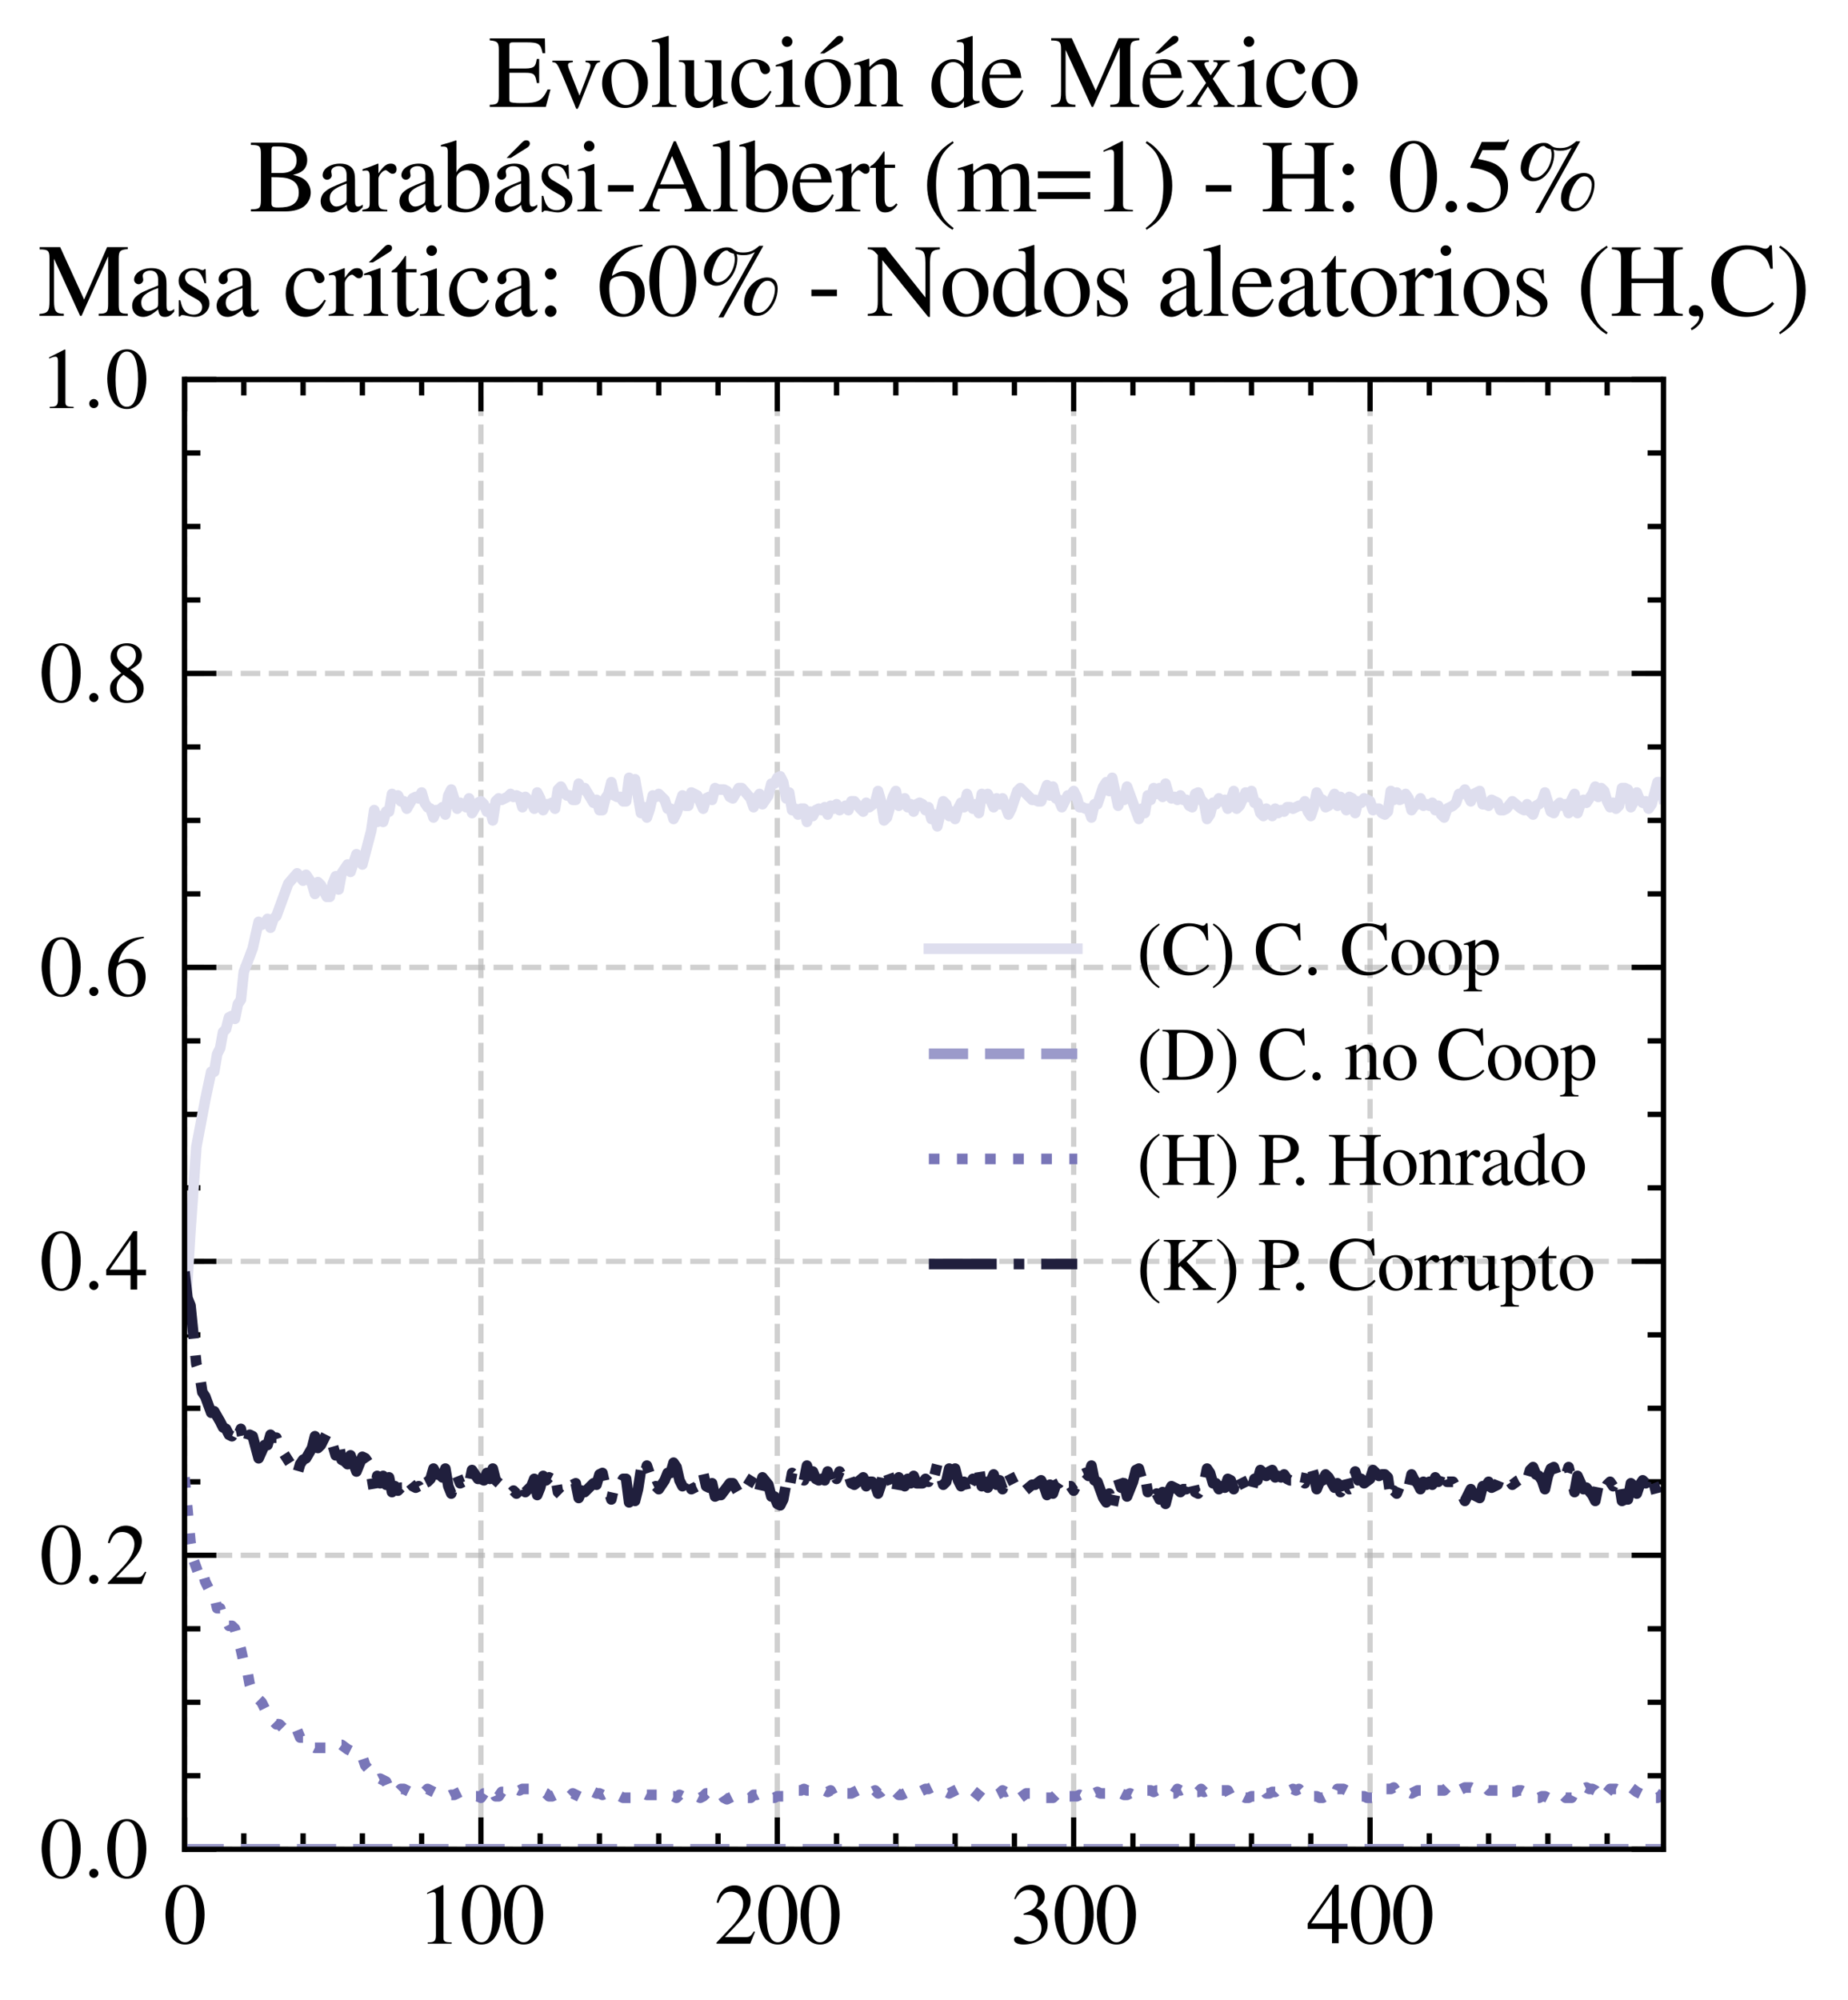<?xml version="1.0" encoding="utf-8" standalone="no"?>
<!DOCTYPE svg PUBLIC "-//W3C//DTD SVG 1.1//EN"
  "http://www.w3.org/Graphics/SVG/1.1/DTD/svg11.dtd">
<svg xmlns:xlink="http://www.w3.org/1999/xlink" width="174.312pt" height="188.617pt" viewBox="0 0 174.312 188.617" xmlns="http://www.w3.org/2000/svg" version="1.1">
 <defs>
  <style type="text/css">*{stroke-linejoin: round; stroke-linecap: butt}</style>
 </defs>
 <g id="figure_1">
  <g id="patch_1">
   <path d="M 0 188.617 
L 174.312 188.617 
L 174.312 0 
L 0 0 
z
" style="fill: #ffffff"/>
  </g>
  <g id="axes_1">
   <g id="patch_2">
    <path d="M 17.406 174.388 
L 156.906 174.388 
L 156.906 35.788 
L 17.406 35.788 
z
" style="fill: #ffffff"/>
   </g>
   <g id="matplotlib.axis_1">
    <g id="xtick_1">
     <g id="line2d_1">
      <path d="M 17.406 174.388 
L 17.406 35.788 
" clip-path="url(#p48b42ce204)" style="fill: none; stroke-dasharray: 1.85,0.8; stroke-dashoffset: 0; stroke: #b0b0b0; stroke-opacity: 0.6; stroke-width: 0.5"/>
     </g>
     <g id="line2d_2">
      <defs>
       <path id="m62b4aaf885" d="M 0 0 
L 0 -3 
" style="stroke: #000000; stroke-width: 0.5"/>
      </defs>
      <g>
       <use xlink:href="#m62b4aaf885" x="17.406" y="174.388" style="stroke: #000000; stroke-width: 0.5"/>
      </g>
     </g>
     <g id="line2d_3">
      <defs>
       <path id="mf4302cf35e" d="M 0 0 
L 0 3 
" style="stroke: #000000; stroke-width: 0.5"/>
      </defs>
      <g>
       <use xlink:href="#mf4302cf35e" x="17.406" y="35.788" style="stroke: #000000; stroke-width: 0.5"/>
      </g>
     </g>
     <g id="text_1">
      <!-- $\mathdefault{0}$ -->
      <g transform="translate(15.414 183.292) scale(0.08 -0.08)">
       <defs>
        <path id="NimbusRomNo9L-Regu-30" d="M 1626 4352 
C 1274 4352 1005 4244 768 4020 
C 397 3661 154 2925 154 2176 
C 154 1479 365 730 666 372 
C 902 90 1229 -64 1600 -64 
C 1926 -64 2202 45 2432 269 
C 2803 621 3046 1364 3046 2138 
C 3046 3450 2464 4352 1626 4352 
z
M 1606 4186 
C 2144 4186 2432 3463 2432 2125 
C 2432 788 2150 103 1600 103 
C 1050 103 768 788 768 2119 
C 768 3476 1056 4186 1606 4186 
z
" transform="scale(0.016)"/>
       </defs>
       <use xlink:href="#NimbusRomNo9L-Regu-30" transform="scale(0.996)"/>
      </g>
     </g>
    </g>
    <g id="xtick_2">
     <g id="line2d_4">
      <path d="M 45.362 174.388 
L 45.362 35.788 
" clip-path="url(#p48b42ce204)" style="fill: none; stroke-dasharray: 1.85,0.8; stroke-dashoffset: 0; stroke: #b0b0b0; stroke-opacity: 0.6; stroke-width: 0.5"/>
     </g>
     <g id="line2d_5">
      <g>
       <use xlink:href="#m62b4aaf885" x="45.362" y="174.388" style="stroke: #000000; stroke-width: 0.5"/>
      </g>
     </g>
     <g id="line2d_6">
      <g>
       <use xlink:href="#mf4302cf35e" x="45.362" y="35.788" style="stroke: #000000; stroke-width: 0.5"/>
      </g>
     </g>
     <g id="text_2">
      <!-- $\mathdefault{100}$ -->
      <g transform="translate(39.384 183.292) scale(0.08 -0.08)">
       <defs>
        <path id="NimbusRomNo9L-Regu-31" d="M 1862 4339 
L 710 3757 
L 710 3667 
C 787 3699 858 3725 883 3738 
C 998 3783 1107 3808 1171 3808 
C 1306 3808 1363 3711 1363 3505 
L 1363 592 
C 1363 379 1312 232 1210 173 
C 1114 116 1024 96 755 96 
L 755 0 
L 2522 0 
L 2522 96 
C 2016 96 1914 160 1914 470 
L 1914 4327 
L 1862 4339 
z
" transform="scale(0.016)"/>
       </defs>
       <use xlink:href="#NimbusRomNo9L-Regu-31" transform="scale(0.996)"/>
       <use xlink:href="#NimbusRomNo9L-Regu-30" transform="translate(49.813 0) scale(0.996)"/>
       <use xlink:href="#NimbusRomNo9L-Regu-30" transform="translate(99.626 0) scale(0.996)"/>
      </g>
     </g>
    </g>
    <g id="xtick_3">
     <g id="line2d_7">
      <path d="M 73.318 174.388 
L 73.318 35.788 
" clip-path="url(#p48b42ce204)" style="fill: none; stroke-dasharray: 1.85,0.8; stroke-dashoffset: 0; stroke: #b0b0b0; stroke-opacity: 0.6; stroke-width: 0.5"/>
     </g>
     <g id="line2d_8">
      <g>
       <use xlink:href="#m62b4aaf885" x="73.318" y="174.388" style="stroke: #000000; stroke-width: 0.5"/>
      </g>
     </g>
     <g id="line2d_9">
      <g>
       <use xlink:href="#mf4302cf35e" x="73.318" y="35.788" style="stroke: #000000; stroke-width: 0.5"/>
      </g>
     </g>
     <g id="text_3">
      <!-- $\mathdefault{200}$ -->
      <g transform="translate(67.34 183.292) scale(0.08 -0.08)">
       <defs>
        <path id="NimbusRomNo9L-Regu-32" d="M 3040 875 
L 2957 907 
C 2720 544 2637 486 2349 486 
L 819 486 
L 1894 1609 
C 2464 2202 2714 2687 2714 3185 
C 2714 3823 2195 4313 1530 4313 
C 1178 4313 845 4173 608 3918 
C 403 3700 307 3496 198 3043 
L 333 3011 
C 589 3636 819 3840 1261 3840 
C 1798 3840 2163 3476 2163 2940 
C 2163 2443 1869 1850 1331 1282 
L 192 77 
L 192 0 
L 2688 0 
L 3040 875 
z
" transform="scale(0.016)"/>
       </defs>
       <use xlink:href="#NimbusRomNo9L-Regu-32" transform="scale(0.996)"/>
       <use xlink:href="#NimbusRomNo9L-Regu-30" transform="translate(49.813 0) scale(0.996)"/>
       <use xlink:href="#NimbusRomNo9L-Regu-30" transform="translate(99.626 0) scale(0.996)"/>
      </g>
     </g>
    </g>
    <g id="xtick_4">
     <g id="line2d_10">
      <path d="M 101.274 174.388 
L 101.274 35.788 
" clip-path="url(#p48b42ce204)" style="fill: none; stroke-dasharray: 1.85,0.8; stroke-dashoffset: 0; stroke: #b0b0b0; stroke-opacity: 0.6; stroke-width: 0.5"/>
     </g>
     <g id="line2d_11">
      <g>
       <use xlink:href="#m62b4aaf885" x="101.274" y="174.388" style="stroke: #000000; stroke-width: 0.5"/>
      </g>
     </g>
     <g id="line2d_12">
      <g>
       <use xlink:href="#mf4302cf35e" x="101.274" y="35.788" style="stroke: #000000; stroke-width: 0.5"/>
      </g>
     </g>
     <g id="text_4">
      <!-- $\mathdefault{300}$ -->
      <g transform="translate(95.296 183.292) scale(0.08 -0.08)">
       <defs>
        <path id="NimbusRomNo9L-Regu-33" d="M 979 2138 
C 1357 2138 1504 2125 1658 2068 
C 2054 1927 2304 1562 2304 1120 
C 2304 583 1939 167 1466 167 
C 1293 167 1165 212 928 365 
C 736 480 627 525 518 525 
C 371 525 275 436 275 301 
C 275 77 550 -64 998 -64 
C 1491 -64 1997 103 2298 365 
C 2598 628 2765 999 2765 1428 
C 2765 1754 2662 2055 2477 2253 
C 2349 2394 2227 2471 1946 2592 
C 2387 2893 2547 3130 2547 3476 
C 2547 3994 2138 4352 1549 4352 
C 1229 4352 947 4244 717 4039 
C 525 3866 429 3699 288 3315 
L 384 3290 
C 646 3757 934 3968 1338 3968 
C 1754 3968 2042 3687 2042 3284 
C 2042 3053 1946 2823 1786 2663 
C 1594 2471 1414 2375 979 2221 
L 979 2138 
z
" transform="scale(0.016)"/>
       </defs>
       <use xlink:href="#NimbusRomNo9L-Regu-33" transform="scale(0.996)"/>
       <use xlink:href="#NimbusRomNo9L-Regu-30" transform="translate(49.813 0) scale(0.996)"/>
       <use xlink:href="#NimbusRomNo9L-Regu-30" transform="translate(99.626 0) scale(0.996)"/>
      </g>
     </g>
    </g>
    <g id="xtick_5">
     <g id="line2d_13">
      <path d="M 129.23 174.388 
L 129.23 35.788 
" clip-path="url(#p48b42ce204)" style="fill: none; stroke-dasharray: 1.85,0.8; stroke-dashoffset: 0; stroke: #b0b0b0; stroke-opacity: 0.6; stroke-width: 0.5"/>
     </g>
     <g id="line2d_14">
      <g>
       <use xlink:href="#m62b4aaf885" x="129.23" y="174.388" style="stroke: #000000; stroke-width: 0.5"/>
      </g>
     </g>
     <g id="line2d_15">
      <g>
       <use xlink:href="#mf4302cf35e" x="129.23" y="35.788" style="stroke: #000000; stroke-width: 0.5"/>
      </g>
     </g>
     <g id="text_5">
      <!-- $\mathdefault{400}$ -->
      <g transform="translate(123.252 183.292) scale(0.08 -0.08)">
       <defs>
        <path id="NimbusRomNo9L-Regu-34" d="M 3021 1497 
L 2368 1497 
L 2368 4352 
L 2086 4352 
L 77 1497 
L 77 1088 
L 1875 1088 
L 1875 32 
L 2368 32 
L 2368 1088 
L 3021 1088 
L 3021 1497 
z
M 1869 1497 
L 333 1497 
L 1869 3698 
L 1869 1497 
z
" transform="scale(0.016)"/>
       </defs>
       <use xlink:href="#NimbusRomNo9L-Regu-34" transform="scale(0.996)"/>
       <use xlink:href="#NimbusRomNo9L-Regu-30" transform="translate(49.813 0) scale(0.996)"/>
       <use xlink:href="#NimbusRomNo9L-Regu-30" transform="translate(99.626 0) scale(0.996)"/>
      </g>
     </g>
    </g>
    <g id="xtick_6">
     <g id="line2d_16">
      <defs>
       <path id="m421f002cab" d="M 0 0 
L 0 -1.5 
" style="stroke: #000000; stroke-width: 0.5"/>
      </defs>
      <g>
       <use xlink:href="#m421f002cab" x="22.997" y="174.388" style="stroke: #000000; stroke-width: 0.5"/>
      </g>
     </g>
     <g id="line2d_17">
      <defs>
       <path id="m1ebd390601" d="M 0 0 
L 0 1.5 
" style="stroke: #000000; stroke-width: 0.5"/>
      </defs>
      <g>
       <use xlink:href="#m1ebd390601" x="22.997" y="35.788" style="stroke: #000000; stroke-width: 0.5"/>
      </g>
     </g>
    </g>
    <g id="xtick_7">
     <g id="line2d_18">
      <g>
       <use xlink:href="#m421f002cab" x="28.588" y="174.388" style="stroke: #000000; stroke-width: 0.5"/>
      </g>
     </g>
     <g id="line2d_19">
      <g>
       <use xlink:href="#m1ebd390601" x="28.588" y="35.788" style="stroke: #000000; stroke-width: 0.5"/>
      </g>
     </g>
    </g>
    <g id="xtick_8">
     <g id="line2d_20">
      <g>
       <use xlink:href="#m421f002cab" x="34.18" y="174.388" style="stroke: #000000; stroke-width: 0.5"/>
      </g>
     </g>
     <g id="line2d_21">
      <g>
       <use xlink:href="#m1ebd390601" x="34.18" y="35.788" style="stroke: #000000; stroke-width: 0.5"/>
      </g>
     </g>
    </g>
    <g id="xtick_9">
     <g id="line2d_22">
      <g>
       <use xlink:href="#m421f002cab" x="39.771" y="174.388" style="stroke: #000000; stroke-width: 0.5"/>
      </g>
     </g>
     <g id="line2d_23">
      <g>
       <use xlink:href="#m1ebd390601" x="39.771" y="35.788" style="stroke: #000000; stroke-width: 0.5"/>
      </g>
     </g>
    </g>
    <g id="xtick_10">
     <g id="line2d_24">
      <g>
       <use xlink:href="#m421f002cab" x="50.953" y="174.388" style="stroke: #000000; stroke-width: 0.5"/>
      </g>
     </g>
     <g id="line2d_25">
      <g>
       <use xlink:href="#m1ebd390601" x="50.953" y="35.788" style="stroke: #000000; stroke-width: 0.5"/>
      </g>
     </g>
    </g>
    <g id="xtick_11">
     <g id="line2d_26">
      <g>
       <use xlink:href="#m421f002cab" x="56.544" y="174.388" style="stroke: #000000; stroke-width: 0.5"/>
      </g>
     </g>
     <g id="line2d_27">
      <g>
       <use xlink:href="#m1ebd390601" x="56.544" y="35.788" style="stroke: #000000; stroke-width: 0.5"/>
      </g>
     </g>
    </g>
    <g id="xtick_12">
     <g id="line2d_28">
      <g>
       <use xlink:href="#m421f002cab" x="62.136" y="174.388" style="stroke: #000000; stroke-width: 0.5"/>
      </g>
     </g>
     <g id="line2d_29">
      <g>
       <use xlink:href="#m1ebd390601" x="62.136" y="35.788" style="stroke: #000000; stroke-width: 0.5"/>
      </g>
     </g>
    </g>
    <g id="xtick_13">
     <g id="line2d_30">
      <g>
       <use xlink:href="#m421f002cab" x="67.727" y="174.388" style="stroke: #000000; stroke-width: 0.5"/>
      </g>
     </g>
     <g id="line2d_31">
      <g>
       <use xlink:href="#m1ebd390601" x="67.727" y="35.788" style="stroke: #000000; stroke-width: 0.5"/>
      </g>
     </g>
    </g>
    <g id="xtick_14">
     <g id="line2d_32">
      <g>
       <use xlink:href="#m421f002cab" x="78.909" y="174.388" style="stroke: #000000; stroke-width: 0.5"/>
      </g>
     </g>
     <g id="line2d_33">
      <g>
       <use xlink:href="#m1ebd390601" x="78.909" y="35.788" style="stroke: #000000; stroke-width: 0.5"/>
      </g>
     </g>
    </g>
    <g id="xtick_15">
     <g id="line2d_34">
      <g>
       <use xlink:href="#m421f002cab" x="84.5" y="174.388" style="stroke: #000000; stroke-width: 0.5"/>
      </g>
     </g>
     <g id="line2d_35">
      <g>
       <use xlink:href="#m1ebd390601" x="84.5" y="35.788" style="stroke: #000000; stroke-width: 0.5"/>
      </g>
     </g>
    </g>
    <g id="xtick_16">
     <g id="line2d_36">
      <g>
       <use xlink:href="#m421f002cab" x="90.091" y="174.388" style="stroke: #000000; stroke-width: 0.5"/>
      </g>
     </g>
     <g id="line2d_37">
      <g>
       <use xlink:href="#m1ebd390601" x="90.091" y="35.788" style="stroke: #000000; stroke-width: 0.5"/>
      </g>
     </g>
    </g>
    <g id="xtick_17">
     <g id="line2d_38">
      <g>
       <use xlink:href="#m421f002cab" x="95.683" y="174.388" style="stroke: #000000; stroke-width: 0.5"/>
      </g>
     </g>
     <g id="line2d_39">
      <g>
       <use xlink:href="#m1ebd390601" x="95.683" y="35.788" style="stroke: #000000; stroke-width: 0.5"/>
      </g>
     </g>
    </g>
    <g id="xtick_18">
     <g id="line2d_40">
      <g>
       <use xlink:href="#m421f002cab" x="106.865" y="174.388" style="stroke: #000000; stroke-width: 0.5"/>
      </g>
     </g>
     <g id="line2d_41">
      <g>
       <use xlink:href="#m1ebd390601" x="106.865" y="35.788" style="stroke: #000000; stroke-width: 0.5"/>
      </g>
     </g>
    </g>
    <g id="xtick_19">
     <g id="line2d_42">
      <g>
       <use xlink:href="#m421f002cab" x="112.456" y="174.388" style="stroke: #000000; stroke-width: 0.5"/>
      </g>
     </g>
     <g id="line2d_43">
      <g>
       <use xlink:href="#m1ebd390601" x="112.456" y="35.788" style="stroke: #000000; stroke-width: 0.5"/>
      </g>
     </g>
    </g>
    <g id="xtick_20">
     <g id="line2d_44">
      <g>
       <use xlink:href="#m421f002cab" x="118.047" y="174.388" style="stroke: #000000; stroke-width: 0.5"/>
      </g>
     </g>
     <g id="line2d_45">
      <g>
       <use xlink:href="#m1ebd390601" x="118.047" y="35.788" style="stroke: #000000; stroke-width: 0.5"/>
      </g>
     </g>
    </g>
    <g id="xtick_21">
     <g id="line2d_46">
      <g>
       <use xlink:href="#m421f002cab" x="123.639" y="174.388" style="stroke: #000000; stroke-width: 0.5"/>
      </g>
     </g>
     <g id="line2d_47">
      <g>
       <use xlink:href="#m1ebd390601" x="123.639" y="35.788" style="stroke: #000000; stroke-width: 0.5"/>
      </g>
     </g>
    </g>
    <g id="xtick_22">
     <g id="line2d_48">
      <g>
       <use xlink:href="#m421f002cab" x="134.821" y="174.388" style="stroke: #000000; stroke-width: 0.5"/>
      </g>
     </g>
     <g id="line2d_49">
      <g>
       <use xlink:href="#m1ebd390601" x="134.821" y="35.788" style="stroke: #000000; stroke-width: 0.5"/>
      </g>
     </g>
    </g>
    <g id="xtick_23">
     <g id="line2d_50">
      <g>
       <use xlink:href="#m421f002cab" x="140.412" y="174.388" style="stroke: #000000; stroke-width: 0.5"/>
      </g>
     </g>
     <g id="line2d_51">
      <g>
       <use xlink:href="#m1ebd390601" x="140.412" y="35.788" style="stroke: #000000; stroke-width: 0.5"/>
      </g>
     </g>
    </g>
    <g id="xtick_24">
     <g id="line2d_52">
      <g>
       <use xlink:href="#m421f002cab" x="146.003" y="174.388" style="stroke: #000000; stroke-width: 0.5"/>
      </g>
     </g>
     <g id="line2d_53">
      <g>
       <use xlink:href="#m1ebd390601" x="146.003" y="35.788" style="stroke: #000000; stroke-width: 0.5"/>
      </g>
     </g>
    </g>
    <g id="xtick_25">
     <g id="line2d_54">
      <g>
       <use xlink:href="#m421f002cab" x="151.594" y="174.388" style="stroke: #000000; stroke-width: 0.5"/>
      </g>
     </g>
     <g id="line2d_55">
      <g>
       <use xlink:href="#m1ebd390601" x="151.594" y="35.788" style="stroke: #000000; stroke-width: 0.5"/>
      </g>
     </g>
    </g>
   </g>
   <g id="matplotlib.axis_2">
    <g id="ytick_1">
     <g id="line2d_56">
      <path d="M 17.406 174.388 
L 156.906 174.388 
" clip-path="url(#p48b42ce204)" style="fill: none; stroke-dasharray: 1.85,0.8; stroke-dashoffset: 0; stroke: #b0b0b0; stroke-opacity: 0.6; stroke-width: 0.5"/>
     </g>
     <g id="line2d_57">
      <defs>
       <path id="m14d3778906" d="M 0 0 
L 3 0 
" style="stroke: #000000; stroke-width: 0.5"/>
      </defs>
      <g>
       <use xlink:href="#m14d3778906" x="17.406" y="174.388" style="stroke: #000000; stroke-width: 0.5"/>
      </g>
     </g>
     <g id="line2d_58">
      <defs>
       <path id="m5e3d74f925" d="M 0 0 
L -3 0 
" style="stroke: #000000; stroke-width: 0.5"/>
      </defs>
      <g>
       <use xlink:href="#m5e3d74f925" x="156.906" y="174.388" style="stroke: #000000; stroke-width: 0.5"/>
      </g>
     </g>
     <g id="text_6">
      <!-- $\mathdefault{0.0}$ -->
      <g transform="translate(3.728 177.09) scale(0.08 -0.08)">
       <defs>
        <path id="CMMI10-3a" d="M 1229 338 
C 1229 522 1075 675 890 675 
C 704 675 550 522 550 338 
C 550 153 704 0 890 0 
C 1075 0 1229 153 1229 338 
z
" transform="scale(0.016)"/>
       </defs>
       <use xlink:href="#NimbusRomNo9L-Regu-30" transform="scale(0.996)"/>
       <use xlink:href="#CMMI10-3a" transform="translate(49.813 0) scale(0.996)"/>
       <use xlink:href="#NimbusRomNo9L-Regu-30" transform="translate(77.409 0) scale(0.996)"/>
      </g>
     </g>
    </g>
    <g id="ytick_2">
     <g id="line2d_59">
      <path d="M 17.406 146.668 
L 156.906 146.668 
" clip-path="url(#p48b42ce204)" style="fill: none; stroke-dasharray: 1.85,0.8; stroke-dashoffset: 0; stroke: #b0b0b0; stroke-opacity: 0.6; stroke-width: 0.5"/>
     </g>
     <g id="line2d_60">
      <g>
       <use xlink:href="#m14d3778906" x="17.406" y="146.668" style="stroke: #000000; stroke-width: 0.5"/>
      </g>
     </g>
     <g id="line2d_61">
      <g>
       <use xlink:href="#m5e3d74f925" x="156.906" y="146.668" style="stroke: #000000; stroke-width: 0.5"/>
      </g>
     </g>
     <g id="text_7">
      <!-- $\mathdefault{0.2}$ -->
      <g transform="translate(3.728 149.37) scale(0.08 -0.08)">
       <use xlink:href="#NimbusRomNo9L-Regu-30" transform="scale(0.996)"/>
       <use xlink:href="#CMMI10-3a" transform="translate(49.813 0) scale(0.996)"/>
       <use xlink:href="#NimbusRomNo9L-Regu-32" transform="translate(77.409 0) scale(0.996)"/>
      </g>
     </g>
    </g>
    <g id="ytick_3">
     <g id="line2d_62">
      <path d="M 17.406 118.948 
L 156.906 118.948 
" clip-path="url(#p48b42ce204)" style="fill: none; stroke-dasharray: 1.85,0.8; stroke-dashoffset: 0; stroke: #b0b0b0; stroke-opacity: 0.6; stroke-width: 0.5"/>
     </g>
     <g id="line2d_63">
      <g>
       <use xlink:href="#m14d3778906" x="17.406" y="118.948" style="stroke: #000000; stroke-width: 0.5"/>
      </g>
     </g>
     <g id="line2d_64">
      <g>
       <use xlink:href="#m5e3d74f925" x="156.906" y="118.948" style="stroke: #000000; stroke-width: 0.5"/>
      </g>
     </g>
     <g id="text_8">
      <!-- $\mathdefault{0.4}$ -->
      <g transform="translate(3.728 121.65) scale(0.08 -0.08)">
       <use xlink:href="#NimbusRomNo9L-Regu-30" transform="scale(0.996)"/>
       <use xlink:href="#CMMI10-3a" transform="translate(49.813 0) scale(0.996)"/>
       <use xlink:href="#NimbusRomNo9L-Regu-34" transform="translate(77.409 0) scale(0.996)"/>
      </g>
     </g>
    </g>
    <g id="ytick_4">
     <g id="line2d_65">
      <path d="M 17.406 91.228 
L 156.906 91.228 
" clip-path="url(#p48b42ce204)" style="fill: none; stroke-dasharray: 1.85,0.8; stroke-dashoffset: 0; stroke: #b0b0b0; stroke-opacity: 0.6; stroke-width: 0.5"/>
     </g>
     <g id="line2d_66">
      <g>
       <use xlink:href="#m14d3778906" x="17.406" y="91.228" style="stroke: #000000; stroke-width: 0.5"/>
      </g>
     </g>
     <g id="line2d_67">
      <g>
       <use xlink:href="#m5e3d74f925" x="156.906" y="91.228" style="stroke: #000000; stroke-width: 0.5"/>
      </g>
     </g>
     <g id="text_9">
      <!-- $\mathdefault{0.6}$ -->
      <g transform="translate(3.728 93.93) scale(0.08 -0.08)">
       <defs>
        <path id="NimbusRomNo9L-Regu-36" d="M 2854 4391 
C 2125 4327 1754 4205 1286 3879 
C 595 3386 218 2656 218 1802 
C 218 1248 390 688 666 370 
C 909 89 1254 -64 1651 -64 
C 2445 -64 2995 541 2995 1421 
C 2995 2236 2528 2752 1792 2752 
C 1510 2752 1376 2707 973 2464 
C 1146 3431 1862 4122 2867 4288 
L 2854 4391 
z
M 1549 2458 
C 2099 2458 2419 2000 2419 1204 
C 2419 504 2170 116 1722 116 
C 1158 116 813 714 813 1700 
C 813 2025 864 2203 992 2299 
C 1126 2400 1325 2458 1549 2458 
z
" transform="scale(0.016)"/>
       </defs>
       <use xlink:href="#NimbusRomNo9L-Regu-30" transform="scale(0.996)"/>
       <use xlink:href="#CMMI10-3a" transform="translate(49.813 0) scale(0.996)"/>
       <use xlink:href="#NimbusRomNo9L-Regu-36" transform="translate(77.409 0) scale(0.996)"/>
      </g>
     </g>
    </g>
    <g id="ytick_5">
     <g id="line2d_68">
      <path d="M 17.406 63.508 
L 156.906 63.508 
" clip-path="url(#p48b42ce204)" style="fill: none; stroke-dasharray: 1.85,0.8; stroke-dashoffset: 0; stroke: #b0b0b0; stroke-opacity: 0.6; stroke-width: 0.5"/>
     </g>
     <g id="line2d_69">
      <g>
       <use xlink:href="#m14d3778906" x="17.406" y="63.508" style="stroke: #000000; stroke-width: 0.5"/>
      </g>
     </g>
     <g id="line2d_70">
      <g>
       <use xlink:href="#m5e3d74f925" x="156.906" y="63.508" style="stroke: #000000; stroke-width: 0.5"/>
      </g>
     </g>
     <g id="text_10">
      <!-- $\mathdefault{0.8}$ -->
      <g transform="translate(3.728 66.21) scale(0.08 -0.08)">
       <defs>
        <path id="NimbusRomNo9L-Regu-38" d="M 1856 2400 
C 2490 2740 2714 3008 2714 3444 
C 2714 3968 2253 4352 1613 4352 
C 915 4352 397 3924 397 3341 
C 397 2925 518 2740 1190 2151 
C 499 1626 358 1428 358 992 
C 358 372 864 -64 1587 -64 
C 2355 -64 2848 359 2848 1018 
C 2848 1511 2630 1824 1856 2400 
z
M 1741 1741 
C 2208 1408 2362 1178 2362 820 
C 2362 404 2074 116 1658 116 
C 1171 116 845 487 845 1044 
C 845 1453 986 1722 1357 2023 
L 1741 1741 
z
M 1670 2516 
C 1101 2887 870 3181 870 3540 
C 870 3911 1158 4173 1562 4173 
C 1997 4173 2272 3892 2272 3450 
C 2272 3085 2093 2797 1728 2554 
C 1696 2535 1696 2535 1670 2516 
z
" transform="scale(0.016)"/>
       </defs>
       <use xlink:href="#NimbusRomNo9L-Regu-30" transform="scale(0.996)"/>
       <use xlink:href="#CMMI10-3a" transform="translate(49.813 0) scale(0.996)"/>
       <use xlink:href="#NimbusRomNo9L-Regu-38" transform="translate(77.409 0) scale(0.996)"/>
      </g>
     </g>
    </g>
    <g id="ytick_6">
     <g id="line2d_71">
      <path d="M 17.406 35.788 
L 156.906 35.788 
" clip-path="url(#p48b42ce204)" style="fill: none; stroke-dasharray: 1.85,0.8; stroke-dashoffset: 0; stroke: #b0b0b0; stroke-opacity: 0.6; stroke-width: 0.5"/>
     </g>
     <g id="line2d_72">
      <g>
       <use xlink:href="#m14d3778906" x="17.406" y="35.788" style="stroke: #000000; stroke-width: 0.5"/>
      </g>
     </g>
     <g id="line2d_73">
      <g>
       <use xlink:href="#m5e3d74f925" x="156.906" y="35.788" style="stroke: #000000; stroke-width: 0.5"/>
      </g>
     </g>
     <g id="text_11">
      <!-- $\mathdefault{1.0}$ -->
      <g transform="translate(3.728 38.49) scale(0.08 -0.08)">
       <use xlink:href="#NimbusRomNo9L-Regu-31" transform="scale(0.996)"/>
       <use xlink:href="#CMMI10-3a" transform="translate(49.813 0) scale(0.996)"/>
       <use xlink:href="#NimbusRomNo9L-Regu-30" transform="translate(77.409 0) scale(0.996)"/>
      </g>
     </g>
    </g>
    <g id="ytick_7">
     <g id="line2d_74">
      <defs>
       <path id="m0e27df9eae" d="M 0 0 
L 1.5 0 
" style="stroke: #000000; stroke-width: 0.5"/>
      </defs>
      <g>
       <use xlink:href="#m0e27df9eae" x="17.406" y="167.458" style="stroke: #000000; stroke-width: 0.5"/>
      </g>
     </g>
     <g id="line2d_75">
      <defs>
       <path id="mb6d138e473" d="M 0 0 
L -1.5 0 
" style="stroke: #000000; stroke-width: 0.5"/>
      </defs>
      <g>
       <use xlink:href="#mb6d138e473" x="156.906" y="167.458" style="stroke: #000000; stroke-width: 0.5"/>
      </g>
     </g>
    </g>
    <g id="ytick_8">
     <g id="line2d_76">
      <g>
       <use xlink:href="#m0e27df9eae" x="17.406" y="160.528" style="stroke: #000000; stroke-width: 0.5"/>
      </g>
     </g>
     <g id="line2d_77">
      <g>
       <use xlink:href="#mb6d138e473" x="156.906" y="160.528" style="stroke: #000000; stroke-width: 0.5"/>
      </g>
     </g>
    </g>
    <g id="ytick_9">
     <g id="line2d_78">
      <g>
       <use xlink:href="#m0e27df9eae" x="17.406" y="153.598" style="stroke: #000000; stroke-width: 0.5"/>
      </g>
     </g>
     <g id="line2d_79">
      <g>
       <use xlink:href="#mb6d138e473" x="156.906" y="153.598" style="stroke: #000000; stroke-width: 0.5"/>
      </g>
     </g>
    </g>
    <g id="ytick_10">
     <g id="line2d_80">
      <g>
       <use xlink:href="#m0e27df9eae" x="17.406" y="139.738" style="stroke: #000000; stroke-width: 0.5"/>
      </g>
     </g>
     <g id="line2d_81">
      <g>
       <use xlink:href="#mb6d138e473" x="156.906" y="139.738" style="stroke: #000000; stroke-width: 0.5"/>
      </g>
     </g>
    </g>
    <g id="ytick_11">
     <g id="line2d_82">
      <g>
       <use xlink:href="#m0e27df9eae" x="17.406" y="132.808" style="stroke: #000000; stroke-width: 0.5"/>
      </g>
     </g>
     <g id="line2d_83">
      <g>
       <use xlink:href="#mb6d138e473" x="156.906" y="132.808" style="stroke: #000000; stroke-width: 0.5"/>
      </g>
     </g>
    </g>
    <g id="ytick_12">
     <g id="line2d_84">
      <g>
       <use xlink:href="#m0e27df9eae" x="17.406" y="125.878" style="stroke: #000000; stroke-width: 0.5"/>
      </g>
     </g>
     <g id="line2d_85">
      <g>
       <use xlink:href="#mb6d138e473" x="156.906" y="125.878" style="stroke: #000000; stroke-width: 0.5"/>
      </g>
     </g>
    </g>
    <g id="ytick_13">
     <g id="line2d_86">
      <g>
       <use xlink:href="#m0e27df9eae" x="17.406" y="112.018" style="stroke: #000000; stroke-width: 0.5"/>
      </g>
     </g>
     <g id="line2d_87">
      <g>
       <use xlink:href="#mb6d138e473" x="156.906" y="112.018" style="stroke: #000000; stroke-width: 0.5"/>
      </g>
     </g>
    </g>
    <g id="ytick_14">
     <g id="line2d_88">
      <g>
       <use xlink:href="#m0e27df9eae" x="17.406" y="105.088" style="stroke: #000000; stroke-width: 0.5"/>
      </g>
     </g>
     <g id="line2d_89">
      <g>
       <use xlink:href="#mb6d138e473" x="156.906" y="105.088" style="stroke: #000000; stroke-width: 0.5"/>
      </g>
     </g>
    </g>
    <g id="ytick_15">
     <g id="line2d_90">
      <g>
       <use xlink:href="#m0e27df9eae" x="17.406" y="98.158" style="stroke: #000000; stroke-width: 0.5"/>
      </g>
     </g>
     <g id="line2d_91">
      <g>
       <use xlink:href="#mb6d138e473" x="156.906" y="98.158" style="stroke: #000000; stroke-width: 0.5"/>
      </g>
     </g>
    </g>
    <g id="ytick_16">
     <g id="line2d_92">
      <g>
       <use xlink:href="#m0e27df9eae" x="17.406" y="84.298" style="stroke: #000000; stroke-width: 0.5"/>
      </g>
     </g>
     <g id="line2d_93">
      <g>
       <use xlink:href="#mb6d138e473" x="156.906" y="84.298" style="stroke: #000000; stroke-width: 0.5"/>
      </g>
     </g>
    </g>
    <g id="ytick_17">
     <g id="line2d_94">
      <g>
       <use xlink:href="#m0e27df9eae" x="17.406" y="77.368" style="stroke: #000000; stroke-width: 0.5"/>
      </g>
     </g>
     <g id="line2d_95">
      <g>
       <use xlink:href="#mb6d138e473" x="156.906" y="77.368" style="stroke: #000000; stroke-width: 0.5"/>
      </g>
     </g>
    </g>
    <g id="ytick_18">
     <g id="line2d_96">
      <g>
       <use xlink:href="#m0e27df9eae" x="17.406" y="70.438" style="stroke: #000000; stroke-width: 0.5"/>
      </g>
     </g>
     <g id="line2d_97">
      <g>
       <use xlink:href="#mb6d138e473" x="156.906" y="70.438" style="stroke: #000000; stroke-width: 0.5"/>
      </g>
     </g>
    </g>
    <g id="ytick_19">
     <g id="line2d_98">
      <g>
       <use xlink:href="#m0e27df9eae" x="17.406" y="56.578" style="stroke: #000000; stroke-width: 0.5"/>
      </g>
     </g>
     <g id="line2d_99">
      <g>
       <use xlink:href="#mb6d138e473" x="156.906" y="56.578" style="stroke: #000000; stroke-width: 0.5"/>
      </g>
     </g>
    </g>
    <g id="ytick_20">
     <g id="line2d_100">
      <g>
       <use xlink:href="#m0e27df9eae" x="17.406" y="49.648" style="stroke: #000000; stroke-width: 0.5"/>
      </g>
     </g>
     <g id="line2d_101">
      <g>
       <use xlink:href="#mb6d138e473" x="156.906" y="49.648" style="stroke: #000000; stroke-width: 0.5"/>
      </g>
     </g>
    </g>
    <g id="ytick_21">
     <g id="line2d_102">
      <g>
       <use xlink:href="#m0e27df9eae" x="17.406" y="42.718" style="stroke: #000000; stroke-width: 0.5"/>
      </g>
     </g>
     <g id="line2d_103">
      <g>
       <use xlink:href="#mb6d138e473" x="156.906" y="42.718" style="stroke: #000000; stroke-width: 0.5"/>
      </g>
     </g>
    </g>
   </g>
   <g id="line2d_104">
    <path d="M 17.406 125.324 
L 17.965 116.037 
L 18.524 108.137 
L 19.363 103.702 
L 19.922 101.069 
L 20.202 101.069 
L 20.481 99.405 
L 20.761 98.851 
L 21.04 97.326 
L 21.32 97.049 
L 21.599 95.94 
L 21.879 95.802 
L 22.159 96.079 
L 22.438 94.693 
L 22.718 94.277 
L 22.997 91.644 
L 23.836 89.426 
L 24.395 86.931 
L 24.675 87.209 
L 24.954 87.07 
L 25.234 86.654 
L 25.513 87.486 
L 25.793 86.654 
L 26.072 86.377 
L 27.191 83.328 
L 28.029 82.358 
L 28.588 83.051 
L 28.868 82.496 
L 29.427 83.328 
L 29.707 84.298 
L 29.986 83.189 
L 30.266 83.466 
L 30.825 84.575 
L 31.104 84.575 
L 31.384 83.328 
L 31.664 82.635 
L 31.943 83.882 
L 32.223 82.358 
L 32.782 81.526 
L 33.061 82.219 
L 33.621 80.556 
L 34.18 81.526 
L 35.018 78.338 
L 35.298 76.398 
L 35.577 77.507 
L 35.857 76.952 
L 36.137 77.507 
L 36.416 76.536 
L 36.696 76.536 
L 36.975 74.873 
L 37.255 75.289 
L 37.534 75.012 
L 37.814 75.566 
L 38.093 75.566 
L 38.373 76.259 
L 38.932 75.289 
L 39.212 75.15 
L 39.491 75.289 
L 39.771 74.735 
L 40.05 75.705 
L 40.33 76.121 
L 40.609 76.259 
L 40.889 77.091 
L 41.169 76.398 
L 41.448 76.398 
L 41.728 76.121 
L 42.007 76.814 
L 42.287 75.012 
L 42.566 74.457 
L 43.126 76.259 
L 43.405 75.705 
L 43.685 75.843 
L 43.964 76.121 
L 44.244 75.289 
L 44.523 76.675 
L 45.082 75.705 
L 45.362 75.566 
L 45.642 75.843 
L 45.921 76.536 
L 46.201 76.259 
L 46.48 77.368 
L 46.76 75.566 
L 47.039 75.289 
L 47.319 75.428 
L 47.878 75.15 
L 48.158 74.873 
L 48.437 75.15 
L 48.717 75.012 
L 48.996 75.15 
L 49.276 76.121 
L 49.555 75.15 
L 50.115 75.705 
L 50.394 76.259 
L 50.674 74.735 
L 50.953 75.289 
L 51.233 76.398 
L 51.512 75.843 
L 51.792 75.843 
L 52.071 75.705 
L 52.351 76.259 
L 52.631 74.457 
L 52.91 74.18 
L 53.19 74.735 
L 53.469 75.012 
L 53.749 75.012 
L 54.028 75.428 
L 54.308 75.428 
L 54.587 73.903 
L 54.867 74.457 
L 55.147 74.319 
L 55.985 75.705 
L 56.265 75.428 
L 56.544 76.398 
L 56.824 76.398 
L 57.103 75.289 
L 57.383 74.873 
L 57.663 73.764 
L 57.942 75.012 
L 58.222 75.15 
L 58.501 75.15 
L 58.781 75.566 
L 59.06 75.566 
L 59.34 73.349 
L 59.62 73.626 
L 59.899 73.487 
L 60.458 76.675 
L 60.738 76.121 
L 61.017 77.091 
L 61.297 76.259 
L 61.576 75.012 
L 61.856 75.15 
L 62.136 74.873 
L 62.695 75.428 
L 62.974 76.259 
L 63.254 76.259 
L 63.533 77.229 
L 63.813 76.675 
L 64.372 75.012 
L 64.652 75.982 
L 64.931 75.982 
L 65.211 74.735 
L 65.77 75.012 
L 66.329 76.259 
L 66.608 75.289 
L 66.888 75.15 
L 67.168 75.428 
L 67.447 74.319 
L 67.727 74.457 
L 68.286 74.457 
L 68.565 74.596 
L 68.845 75.15 
L 69.125 75.289 
L 69.684 74.319 
L 69.963 74.319 
L 70.802 75.289 
L 71.081 76.121 
L 71.361 75.289 
L 71.641 74.873 
L 71.92 75.843 
L 72.479 75.012 
L 72.759 73.903 
L 73.038 73.903 
L 73.318 73.349 
L 73.597 73.21 
L 73.877 73.764 
L 74.157 75.289 
L 74.436 74.735 
L 74.716 76.398 
L 74.995 76.259 
L 75.275 76.814 
L 75.554 76.259 
L 75.834 76.259 
L 76.114 77.507 
L 76.393 76.536 
L 76.673 76.952 
L 76.952 76.398 
L 77.232 76.259 
L 77.511 76.398 
L 77.791 76.121 
L 78.07 76.814 
L 78.35 75.982 
L 78.63 76.259 
L 78.909 75.843 
L 79.189 76.398 
L 79.748 75.982 
L 80.027 76.398 
L 80.307 75.566 
L 80.586 75.566 
L 81.146 76.259 
L 81.425 76.536 
L 81.705 75.705 
L 81.984 76.121 
L 82.543 75.705 
L 82.823 74.596 
L 83.102 75.566 
L 83.382 77.368 
L 83.662 77.091 
L 84.221 75.15 
L 84.5 74.596 
L 84.78 75.982 
L 85.059 75.428 
L 85.339 75.289 
L 85.619 76.121 
L 85.898 75.843 
L 86.178 76.536 
L 86.457 75.843 
L 86.737 75.705 
L 87.016 75.843 
L 87.296 76.398 
L 87.575 76.121 
L 87.855 77.229 
L 88.135 76.814 
L 88.414 77.922 
L 88.973 75.566 
L 89.253 75.843 
L 89.532 76.952 
L 89.812 76.536 
L 90.091 77.229 
L 90.371 76.259 
L 90.651 75.705 
L 90.93 76.121 
L 91.21 74.873 
L 91.489 75.843 
L 91.769 76.259 
L 92.048 75.843 
L 92.328 76.675 
L 92.607 74.873 
L 92.887 75.289 
L 93.167 74.873 
L 93.726 76.121 
L 94.005 75.289 
L 94.285 75.843 
L 94.564 75.289 
L 95.124 76.814 
L 95.403 76.259 
L 95.962 74.596 
L 96.242 74.319 
L 97.36 75.428 
L 97.64 75.428 
L 97.919 75.566 
L 98.199 75.566 
L 98.758 74.042 
L 99.037 75.012 
L 99.317 74.18 
L 99.596 75.289 
L 99.876 75.428 
L 100.156 76.121 
L 100.715 75.012 
L 100.994 75.012 
L 101.274 74.596 
L 101.553 75.15 
L 101.833 76.121 
L 102.112 76.121 
L 102.392 76.259 
L 102.672 76.259 
L 102.951 77.091 
L 103.231 75.843 
L 103.51 75.843 
L 104.069 74.18 
L 104.349 73.764 
L 104.629 74.596 
L 104.908 73.349 
L 105.467 75.982 
L 105.747 75.15 
L 106.026 75.428 
L 106.306 74.18 
L 107.424 77.229 
L 107.704 76.259 
L 107.983 76.675 
L 108.263 75.012 
L 108.542 75.428 
L 108.822 74.319 
L 109.101 74.873 
L 109.381 74.319 
L 109.661 75.15 
L 109.94 73.903 
L 110.22 74.873 
L 110.499 75.289 
L 110.779 75.15 
L 111.058 75.428 
L 111.338 75.012 
L 111.618 75.428 
L 111.897 75.428 
L 112.177 75.982 
L 112.456 76.121 
L 112.736 74.873 
L 113.015 74.735 
L 113.295 75.428 
L 113.574 75.705 
L 113.854 77.229 
L 114.134 76.814 
L 114.413 75.705 
L 114.693 75.843 
L 114.972 75.289 
L 115.252 75.566 
L 115.531 75.428 
L 115.811 76.259 
L 116.37 74.596 
L 116.65 76.259 
L 116.929 75.982 
L 117.488 74.735 
L 117.768 75.15 
L 118.047 74.596 
L 118.327 75.705 
L 118.606 75.705 
L 118.886 76.675 
L 119.166 76.952 
L 119.445 76.259 
L 120.004 76.952 
L 120.284 76.259 
L 120.563 76.675 
L 120.843 76.398 
L 121.123 76.536 
L 121.402 76.121 
L 121.682 76.121 
L 121.961 76.259 
L 122.52 75.982 
L 122.8 75.982 
L 123.079 75.566 
L 123.359 76.536 
L 123.639 76.952 
L 123.918 76.121 
L 124.198 74.735 
L 124.477 75.289 
L 124.757 75.428 
L 125.036 76.121 
L 125.316 75.982 
L 125.875 74.873 
L 126.155 75.982 
L 126.434 75.15 
L 126.993 76.398 
L 127.273 75.15 
L 127.552 75.289 
L 127.832 76.675 
L 128.111 75.566 
L 128.391 75.705 
L 128.671 75.289 
L 129.23 75.566 
L 129.509 76.398 
L 129.789 76.259 
L 130.068 76.259 
L 130.348 76.675 
L 130.628 76.814 
L 130.907 76.536 
L 131.187 74.596 
L 131.466 75.428 
L 131.746 74.735 
L 132.025 75.428 
L 132.305 75.289 
L 132.584 74.873 
L 132.864 75.289 
L 133.144 76.398 
L 133.423 75.982 
L 133.703 75.843 
L 133.982 75.289 
L 134.262 75.982 
L 134.541 75.843 
L 134.821 75.982 
L 135.1 75.705 
L 135.38 76.398 
L 135.66 75.982 
L 135.939 76.814 
L 136.219 77.091 
L 136.498 76.259 
L 137.057 75.982 
L 137.337 75.705 
L 137.617 74.873 
L 137.896 74.873 
L 138.176 74.457 
L 138.735 75.566 
L 139.014 74.873 
L 139.573 74.596 
L 139.853 75.843 
L 140.133 75.843 
L 140.412 75.982 
L 140.692 75.428 
L 141.251 75.705 
L 141.53 76.398 
L 141.81 76.398 
L 142.089 76.259 
L 142.649 75.566 
L 143.487 76.259 
L 143.767 76.398 
L 144.046 75.843 
L 144.326 76.536 
L 144.605 76.814 
L 144.885 75.982 
L 145.165 75.843 
L 145.444 75.566 
L 145.724 74.735 
L 146.283 76.536 
L 146.562 76.675 
L 146.842 75.982 
L 147.122 75.705 
L 147.401 75.982 
L 147.681 75.843 
L 147.96 76.675 
L 148.24 75.428 
L 148.519 74.873 
L 148.799 76.675 
L 149.078 75.843 
L 149.358 75.428 
L 149.638 75.705 
L 150.197 74.873 
L 150.476 74.18 
L 150.756 75.15 
L 151.035 74.319 
L 151.315 74.596 
L 151.594 75.566 
L 151.874 76.121 
L 152.154 75.705 
L 152.433 76.259 
L 152.713 75.982 
L 152.992 74.319 
L 153.272 74.319 
L 153.551 74.457 
L 153.831 76.121 
L 154.11 75.566 
L 154.39 74.735 
L 154.67 75.428 
L 154.949 75.705 
L 155.229 75.566 
L 155.508 76.259 
L 155.788 75.843 
L 156.347 73.764 
L 156.627 73.764 
L 156.906 75.289 
L 156.906 75.289 
" clip-path="url(#p48b42ce204)" style="fill: none; stroke: #dedeee; stroke-linecap: square"/>
   </g>
   <g id="line2d_105">
    <path d="M 17.406 174.388 
L 156.906 174.388 
L 156.906 174.388 
" clip-path="url(#p48b42ce204)" style="fill: none; stroke-dasharray: 3.7,1.6; stroke-dashoffset: 0; stroke: #9b9aca"/>
   </g>
   <g id="line2d_106">
    <path d="M 17.406 139.322 
L 17.965 145.421 
L 18.245 147.084 
L 18.804 148.608 
L 19.083 148.193 
L 19.363 149.163 
L 19.922 150.272 
L 20.202 150.41 
L 20.481 151.658 
L 20.761 151.658 
L 21.04 152.628 
L 21.32 152.766 
L 21.599 153.321 
L 21.879 153.321 
L 22.159 153.598 
L 22.718 155.538 
L 22.997 156.786 
L 23.277 157.34 
L 23.556 158.865 
L 23.836 159.696 
L 24.675 160.528 
L 25.234 161.637 
L 25.513 161.775 
L 25.793 162.33 
L 26.072 162.607 
L 26.352 162.607 
L 27.191 163.439 
L 27.47 163.3 
L 27.75 163.3 
L 28.029 163.161 
L 28.309 163.854 
L 28.588 163.854 
L 28.868 164.547 
L 29.148 164.686 
L 29.427 164.686 
L 29.707 164.825 
L 30.825 164.825 
L 31.104 164.686 
L 31.384 164.825 
L 31.943 164.547 
L 32.223 164.547 
L 32.782 164.963 
L 33.061 165.102 
L 33.341 164.963 
L 34.18 165.656 
L 34.459 166.488 
L 35.298 167.458 
L 35.577 167.874 
L 35.857 167.735 
L 36.416 168.012 
L 36.696 168.705 
L 37.255 169.121 
L 37.534 168.983 
L 37.814 168.705 
L 38.093 168.705 
L 38.932 169.121 
L 39.771 169.121 
L 40.05 168.983 
L 40.33 168.705 
L 41.169 169.121 
L 41.728 169.121 
L 42.287 169.398 
L 42.566 169.26 
L 42.846 169.26 
L 43.405 168.983 
L 43.964 168.983 
L 44.244 169.26 
L 44.523 169.26 
L 44.803 169.398 
L 45.082 169.398 
L 45.362 169.537 
L 45.642 169.121 
L 45.921 169.121 
L 46.48 168.705 
L 46.76 169.398 
L 47.039 169.398 
L 47.319 168.983 
L 47.598 168.983 
L 47.878 168.705 
L 48.158 168.844 
L 48.437 168.844 
L 48.717 168.705 
L 48.996 168.844 
L 49.276 168.705 
L 50.115 168.705 
L 50.394 168.844 
L 50.674 168.844 
L 50.953 168.983 
L 51.233 168.983 
L 51.512 169.121 
L 51.792 169.398 
L 52.071 169.398 
L 52.351 169.26 
L 52.631 169.398 
L 52.91 169.398 
L 53.19 169.26 
L 53.469 169.398 
L 53.749 169.398 
L 54.028 169.121 
L 54.867 169.537 
L 55.147 169.537 
L 55.426 169.398 
L 55.706 169.398 
L 55.985 168.983 
L 56.265 169.121 
L 56.544 169.121 
L 56.824 169.26 
L 57.103 169.121 
L 57.663 169.398 
L 58.501 169.398 
L 58.781 169.537 
L 59.899 169.537 
L 60.179 169.26 
L 60.458 169.26 
L 60.738 169.121 
L 61.017 169.26 
L 62.136 169.26 
L 62.695 169.537 
L 62.974 169.398 
L 63.533 169.398 
L 63.813 169.537 
L 64.092 169.26 
L 64.372 169.398 
L 64.652 169.26 
L 64.931 169.398 
L 65.77 169.398 
L 66.049 169.537 
L 66.329 169.398 
L 66.608 169.121 
L 66.888 169.121 
L 67.168 169.26 
L 67.447 169.121 
L 68.006 169.121 
L 68.286 169.537 
L 68.565 169.676 
L 69.125 169.398 
L 69.684 169.398 
L 69.963 169.26 
L 70.522 169.537 
L 70.802 169.537 
L 71.081 169.26 
L 71.361 169.26 
L 71.641 169.121 
L 72.2 169.537 
L 73.038 169.537 
L 73.318 169.398 
L 74.436 169.398 
L 74.995 169.121 
L 75.275 168.844 
L 75.554 168.844 
L 75.834 168.705 
L 76.114 168.844 
L 76.673 168.844 
L 76.952 168.705 
L 77.511 168.705 
L 78.07 168.983 
L 78.35 168.844 
L 78.63 169.398 
L 78.909 169.26 
L 79.189 169.398 
L 79.468 169.121 
L 80.307 169.121 
L 80.866 168.844 
L 81.146 168.844 
L 81.425 168.705 
L 81.984 168.705 
L 82.264 168.983 
L 82.543 168.844 
L 82.823 169.121 
L 83.102 168.983 
L 83.382 168.705 
L 83.662 168.844 
L 83.941 169.121 
L 84.221 169.121 
L 84.5 168.983 
L 84.78 169.26 
L 85.059 169.26 
L 85.898 168.844 
L 86.457 168.844 
L 86.737 168.983 
L 87.296 168.705 
L 87.575 168.705 
L 87.855 168.567 
L 88.414 168.567 
L 88.973 168.983 
L 89.253 168.983 
L 89.532 169.121 
L 90.371 168.705 
L 91.489 168.705 
L 91.769 168.844 
L 92.607 169.537 
L 92.887 169.537 
L 93.446 169.26 
L 93.726 169.398 
L 94.285 169.121 
L 94.564 168.844 
L 94.844 168.983 
L 95.124 168.844 
L 95.403 168.844 
L 95.683 168.983 
L 95.962 169.398 
L 96.242 169.537 
L 96.801 169.121 
L 97.64 169.121 
L 98.478 169.537 
L 99.317 169.537 
L 99.596 169.26 
L 99.876 169.26 
L 100.156 168.983 
L 100.435 168.983 
L 100.715 169.398 
L 101.553 169.398 
L 101.833 169.26 
L 102.112 169.398 
L 102.392 169.398 
L 102.672 169.121 
L 102.951 169.26 
L 103.51 168.983 
L 103.79 169.121 
L 104.629 169.121 
L 104.908 168.983 
L 105.188 168.983 
L 105.467 169.121 
L 105.747 169.121 
L 106.026 169.26 
L 106.306 169.26 
L 106.585 169.121 
L 106.865 169.26 
L 107.145 169.121 
L 107.424 168.844 
L 108.542 168.844 
L 108.822 168.983 
L 109.101 168.844 
L 109.381 168.844 
L 109.661 168.705 
L 110.499 169.121 
L 110.779 169.121 
L 111.058 168.705 
L 111.338 168.844 
L 111.618 168.705 
L 111.897 168.705 
L 112.177 168.983 
L 113.015 168.983 
L 113.295 168.705 
L 113.574 168.983 
L 113.854 168.844 
L 114.134 168.844 
L 114.413 168.983 
L 114.693 168.844 
L 115.811 168.844 
L 116.09 169.398 
L 116.37 169.537 
L 116.65 169.26 
L 116.929 169.398 
L 117.209 169.398 
L 117.488 169.537 
L 117.768 169.537 
L 118.047 169.398 
L 118.327 169.398 
L 118.606 169.26 
L 118.886 169.26 
L 119.166 168.705 
L 119.445 169.121 
L 119.725 169.121 
L 120.004 168.983 
L 120.284 168.983 
L 120.563 168.705 
L 121.123 168.983 
L 121.402 168.983 
L 121.961 168.705 
L 122.241 168.844 
L 122.52 168.705 
L 123.359 169.537 
L 123.639 169.537 
L 123.918 169.398 
L 124.198 169.398 
L 124.477 169.537 
L 124.757 169.537 
L 125.316 169.26 
L 125.595 169.398 
L 125.875 169.398 
L 126.155 168.705 
L 126.714 168.705 
L 127.273 168.983 
L 127.552 168.983 
L 127.832 169.121 
L 128.111 169.398 
L 128.671 169.398 
L 128.95 169.537 
L 129.509 169.537 
L 129.789 169.398 
L 130.628 168.705 
L 131.187 168.705 
L 131.466 168.567 
L 131.746 168.983 
L 132.025 168.983 
L 132.305 169.121 
L 132.584 169.121 
L 132.864 168.983 
L 133.144 169.121 
L 133.703 168.844 
L 134.262 168.844 
L 134.541 168.705 
L 134.821 168.844 
L 136.219 168.844 
L 136.498 168.567 
L 137.057 168.844 
L 137.337 168.567 
L 137.617 168.844 
L 138.176 168.567 
L 138.735 168.567 
L 139.014 168.705 
L 139.573 168.705 
L 139.853 168.567 
L 140.133 168.567 
L 140.412 168.844 
L 141.53 168.844 
L 141.81 168.567 
L 142.369 168.983 
L 142.928 168.983 
L 143.208 168.844 
L 143.487 168.844 
L 144.046 169.121 
L 144.326 169.398 
L 144.605 169.398 
L 144.885 169.537 
L 145.165 169.537 
L 145.444 169.398 
L 145.724 169.398 
L 146.003 169.537 
L 146.562 169.537 
L 146.842 169.398 
L 147.122 169.398 
L 147.401 169.26 
L 147.681 169.537 
L 148.24 169.537 
L 148.519 168.983 
L 148.799 168.705 
L 149.078 168.844 
L 149.638 168.567 
L 149.917 168.705 
L 150.197 168.705 
L 150.476 168.844 
L 151.035 169.537 
L 151.315 169.398 
L 151.874 168.705 
L 152.433 168.705 
L 152.713 168.844 
L 152.992 168.705 
L 153.272 168.844 
L 153.831 168.567 
L 154.39 168.983 
L 154.949 169.26 
L 155.229 169.121 
L 155.508 169.26 
L 155.788 169.26 
L 156.067 169.537 
L 156.347 169.537 
L 156.627 169.398 
L 156.906 168.983 
L 156.906 168.983 
" clip-path="url(#p48b42ce204)" style="fill: none; stroke-dasharray: 1,1.65; stroke-dashoffset: 0; stroke: #7976b8"/>
   </g>
   <g id="line2d_107">
    <path d="M 17.406 119.918 
L 17.686 122.413 
L 17.965 123.106 
L 18.524 128.65 
L 18.804 129.482 
L 19.083 131.283 
L 19.363 131.699 
L 19.922 133.224 
L 20.202 133.085 
L 20.761 134.055 
L 21.04 134.61 
L 21.32 134.748 
L 21.599 135.303 
L 21.879 135.441 
L 22.159 134.887 
L 22.438 135.441 
L 22.718 134.748 
L 22.997 136.134 
L 23.277 136.273 
L 23.556 135.303 
L 23.836 135.441 
L 24.395 137.52 
L 24.954 136.273 
L 25.234 136.273 
L 25.513 135.303 
L 25.793 135.58 
L 26.072 135.58 
L 26.352 136.412 
L 28.029 139.045 
L 28.309 138.075 
L 28.588 137.659 
L 28.868 137.52 
L 29.427 136.55 
L 29.707 135.441 
L 29.986 136.55 
L 30.266 136.273 
L 30.825 135.164 
L 31.104 135.303 
L 31.664 137.243 
L 31.943 136.134 
L 32.223 137.659 
L 32.502 137.798 
L 32.782 138.075 
L 33.061 137.243 
L 33.621 138.768 
L 34.18 137.382 
L 34.459 137.52 
L 34.739 137.936 
L 35.018 139.045 
L 35.298 140.708 
L 35.577 139.184 
L 35.857 139.877 
L 36.137 139.184 
L 36.416 140.015 
L 36.696 139.322 
L 36.975 140.708 
L 37.255 140.154 
L 37.534 140.57 
L 37.814 140.292 
L 38.093 140.292 
L 38.373 139.461 
L 38.932 140.154 
L 39.212 140.292 
L 39.491 140.154 
L 39.771 140.708 
L 40.05 139.877 
L 40.33 139.738 
L 40.609 139.461 
L 40.889 138.491 
L 41.169 139.045 
L 41.448 139.045 
L 41.728 139.322 
L 42.007 138.491 
L 42.287 140.154 
L 42.566 140.847 
L 42.846 139.738 
L 43.126 139.184 
L 43.405 139.877 
L 43.685 139.738 
L 43.964 139.461 
L 44.244 140.015 
L 44.523 138.629 
L 45.082 139.461 
L 45.362 139.461 
L 45.642 139.599 
L 45.921 138.906 
L 46.201 139.461 
L 46.48 138.491 
L 46.76 139.599 
L 48.158 140.847 
L 48.437 140.57 
L 48.717 140.847 
L 48.996 140.57 
L 49.276 139.738 
L 49.555 140.708 
L 50.115 140.154 
L 50.394 139.461 
L 50.674 140.985 
L 50.953 140.292 
L 51.233 139.184 
L 51.512 139.599 
L 51.792 139.322 
L 52.071 139.461 
L 52.351 139.045 
L 52.631 140.708 
L 52.91 140.985 
L 53.469 140.154 
L 53.749 140.154 
L 54.308 139.877 
L 54.587 141.263 
L 54.867 140.57 
L 55.147 140.708 
L 55.985 139.877 
L 56.265 140.015 
L 56.544 139.045 
L 56.824 138.906 
L 57.103 140.154 
L 57.383 140.431 
L 57.663 141.401 
L 57.942 140.154 
L 58.222 140.015 
L 58.501 140.015 
L 58.781 139.461 
L 59.06 139.461 
L 59.34 141.678 
L 59.62 141.401 
L 59.899 141.54 
L 60.179 140.431 
L 60.458 138.629 
L 60.738 139.322 
L 61.017 138.213 
L 61.297 139.045 
L 61.576 140.292 
L 61.856 140.154 
L 62.136 140.431 
L 62.695 139.599 
L 62.974 138.906 
L 63.254 138.906 
L 63.533 137.936 
L 63.813 138.352 
L 64.092 139.599 
L 64.372 140.154 
L 64.652 139.322 
L 64.931 139.184 
L 65.211 140.431 
L 65.77 140.154 
L 66.049 139.322 
L 66.329 138.906 
L 66.608 140.154 
L 66.888 140.292 
L 67.168 139.877 
L 67.447 141.124 
L 67.727 140.985 
L 68.006 140.985 
L 68.845 139.877 
L 69.125 139.877 
L 69.684 140.847 
L 69.963 140.985 
L 71.081 139.184 
L 71.641 140.57 
L 71.92 139.322 
L 72.479 140.015 
L 72.759 141.124 
L 73.038 141.124 
L 73.318 141.817 
L 73.597 141.956 
L 73.877 141.401 
L 74.157 139.877 
L 74.436 140.431 
L 74.716 138.906 
L 74.995 139.184 
L 75.275 138.906 
L 75.554 139.461 
L 75.834 139.599 
L 76.114 138.213 
L 76.393 139.184 
L 76.673 138.768 
L 76.952 139.461 
L 77.232 139.599 
L 77.511 139.461 
L 77.791 139.599 
L 78.07 138.768 
L 78.35 139.738 
L 78.63 138.906 
L 78.909 139.461 
L 79.189 138.768 
L 79.468 139.322 
L 79.748 139.461 
L 80.027 139.045 
L 80.307 139.877 
L 80.586 140.015 
L 81.425 139.322 
L 81.705 140.154 
L 81.984 139.738 
L 82.264 139.738 
L 82.543 140.015 
L 82.823 140.847 
L 83.102 140.015 
L 83.382 138.491 
L 83.662 138.629 
L 84.5 140.985 
L 84.78 139.322 
L 85.059 139.877 
L 85.339 140.154 
L 85.619 139.461 
L 85.898 139.877 
L 86.178 139.184 
L 86.457 139.877 
L 87.016 139.877 
L 87.296 139.461 
L 87.575 139.738 
L 87.855 138.768 
L 88.135 139.184 
L 88.414 138.075 
L 88.973 140.015 
L 89.253 139.738 
L 89.532 138.491 
L 89.812 139.045 
L 90.091 138.491 
L 90.371 139.599 
L 90.651 140.154 
L 90.93 139.738 
L 91.21 140.985 
L 91.489 140.015 
L 91.769 139.461 
L 92.048 139.599 
L 92.328 138.352 
L 92.607 140.154 
L 92.887 139.738 
L 93.167 140.292 
L 93.726 139.045 
L 94.005 140.015 
L 94.285 139.599 
L 94.564 140.431 
L 94.844 139.461 
L 95.124 138.906 
L 95.962 140.57 
L 96.242 140.708 
L 96.521 140.708 
L 97.36 140.015 
L 97.64 140.015 
L 98.199 139.599 
L 98.478 140.154 
L 98.758 140.985 
L 99.037 140.015 
L 99.317 140.847 
L 99.596 140.015 
L 99.876 139.877 
L 100.156 139.461 
L 100.435 140.154 
L 100.994 140.154 
L 101.274 140.57 
L 101.553 140.015 
L 101.833 139.184 
L 102.392 138.906 
L 102.672 139.184 
L 102.951 138.213 
L 103.231 139.599 
L 103.51 139.738 
L 104.069 141.263 
L 104.349 141.678 
L 104.629 140.847 
L 104.908 142.233 
L 105.467 139.461 
L 105.747 140.292 
L 106.026 139.877 
L 106.306 141.124 
L 106.865 139.738 
L 107.145 138.629 
L 107.424 138.491 
L 107.704 139.461 
L 107.983 139.045 
L 108.263 140.708 
L 108.542 140.292 
L 108.822 141.263 
L 109.101 140.847 
L 109.381 141.401 
L 109.661 140.708 
L 109.94 141.817 
L 110.22 140.708 
L 110.499 140.154 
L 111.058 140.431 
L 111.338 140.708 
L 111.618 140.431 
L 111.897 140.431 
L 112.177 139.599 
L 112.456 139.461 
L 112.736 140.708 
L 113.015 140.847 
L 113.574 139.877 
L 113.854 138.491 
L 114.134 138.906 
L 114.413 139.877 
L 114.693 139.877 
L 114.972 140.431 
L 115.252 140.154 
L 115.531 140.292 
L 115.811 139.461 
L 116.09 139.599 
L 116.37 140.431 
L 116.65 139.045 
L 116.929 139.184 
L 117.488 140.292 
L 117.768 139.877 
L 118.047 140.57 
L 118.327 139.461 
L 118.606 139.599 
L 118.886 138.629 
L 119.445 139.184 
L 119.725 138.768 
L 120.004 138.629 
L 120.284 139.322 
L 120.563 139.184 
L 120.843 139.322 
L 121.123 139.045 
L 121.402 139.461 
L 121.682 139.599 
L 122.241 139.599 
L 122.52 139.877 
L 122.8 139.599 
L 123.079 139.877 
L 123.359 138.491 
L 123.639 138.075 
L 123.918 139.045 
L 124.198 140.431 
L 124.477 139.738 
L 124.757 139.599 
L 125.036 139.045 
L 125.316 139.322 
L 125.875 140.292 
L 126.155 139.877 
L 126.434 140.708 
L 126.714 140.154 
L 126.993 139.322 
L 127.273 140.431 
L 127.552 140.292 
L 127.832 138.768 
L 128.111 139.599 
L 128.391 139.461 
L 128.671 139.877 
L 129.23 139.461 
L 129.509 138.629 
L 130.068 139.184 
L 130.348 139.045 
L 130.628 139.045 
L 130.907 139.322 
L 131.187 141.263 
L 131.466 140.57 
L 131.746 140.847 
L 132.025 140.154 
L 132.305 140.154 
L 132.584 140.57 
L 132.864 140.292 
L 133.144 139.045 
L 133.423 139.599 
L 133.703 139.877 
L 133.982 140.431 
L 134.262 139.738 
L 134.541 140.015 
L 134.821 139.738 
L 135.1 140.015 
L 135.38 139.322 
L 135.66 139.738 
L 135.939 138.906 
L 136.219 138.629 
L 136.498 139.738 
L 137.057 139.738 
L 137.617 140.847 
L 137.896 140.985 
L 138.176 141.54 
L 138.735 140.431 
L 139.014 140.985 
L 139.573 141.263 
L 139.853 140.154 
L 140.133 140.154 
L 140.412 139.738 
L 140.692 140.292 
L 141.251 140.015 
L 141.53 139.322 
L 141.81 139.599 
L 142.089 139.461 
L 142.369 139.599 
L 142.649 140.015 
L 143.208 139.599 
L 143.487 139.461 
L 143.767 139.184 
L 144.046 139.599 
L 144.326 138.629 
L 144.605 138.352 
L 144.885 139.045 
L 145.165 139.184 
L 145.444 139.599 
L 145.724 140.431 
L 146.003 139.184 
L 146.283 138.491 
L 146.562 138.352 
L 146.842 139.184 
L 147.122 139.461 
L 147.681 139.184 
L 147.96 138.352 
L 148.519 140.708 
L 148.799 139.184 
L 149.358 140.431 
L 149.638 140.292 
L 150.197 140.985 
L 150.476 141.54 
L 150.756 140.154 
L 151.035 140.708 
L 151.315 140.57 
L 151.594 140.015 
L 151.874 139.738 
L 152.154 140.154 
L 152.433 139.599 
L 152.713 139.738 
L 152.992 141.54 
L 153.272 141.401 
L 153.551 141.401 
L 153.831 139.877 
L 154.11 140.154 
L 154.39 140.847 
L 154.67 140.015 
L 154.949 139.599 
L 155.229 139.877 
L 155.508 139.045 
L 155.788 139.461 
L 156.067 140.154 
L 156.347 141.263 
L 156.627 141.401 
L 156.906 140.292 
L 156.906 140.292 
" clip-path="url(#p48b42ce204)" style="fill: none; stroke-dasharray: 6.4,1.6,1,1.6; stroke-dashoffset: 0; stroke: #201f3d"/>
   </g>
   <g id="patch_3">
    <path d="M 17.406 174.388 
L 17.406 35.788 
" style="fill: none; stroke: #000000; stroke-width: 0.5; stroke-linejoin: miter; stroke-linecap: square"/>
   </g>
   <g id="patch_4">
    <path d="M 156.906 174.388 
L 156.906 35.788 
" style="fill: none; stroke: #000000; stroke-width: 0.5; stroke-linejoin: miter; stroke-linecap: square"/>
   </g>
   <g id="patch_5">
    <path d="M 17.406 174.388 
L 156.906 174.388 
" style="fill: none; stroke: #000000; stroke-width: 0.5; stroke-linejoin: miter; stroke-linecap: square"/>
   </g>
   <g id="patch_6">
    <path d="M 17.406 35.788 
L 156.906 35.788 
" style="fill: none; stroke: #000000; stroke-width: 0.5; stroke-linejoin: miter; stroke-linecap: square"/>
   </g>
   <g id="text_12">
    <!-- Evolución de México -->
    <g transform="translate(46.078 10.084) scale(0.096 -0.096)">
     <defs>
      <path id="NimbusRomNo9L-Regu-45" d="M 3821 1078 
L 3642 1078 
C 3322 389 3046 237 2131 237 
L 1958 237 
C 1645 237 1376 269 1331 315 
C 1299 334 1286 404 1286 514 
L 1286 2106 
L 2272 2106 
C 2797 2106 2893 2020 2976 1472 
L 3123 1472 
L 3123 2957 
L 2976 2957 
C 2931 2703 2906 2610 2835 2523 
C 2752 2417 2573 2368 2272 2368 
L 1286 2368 
L 1286 3766 
C 1286 3943 1325 3981 1498 3981 
L 2362 3981 
C 3085 3981 3226 3886 3334 3314 
L 3494 3314 
L 3475 4224 
L 77 4224 
L 77 4102 
C 550 4064 634 3974 634 3525 
L 634 679 
C 634 230 544 134 77 134 
L 77 0 
L 3533 0 
L 3821 1078 
z
" transform="scale(0.016)"/>
      <path id="NimbusRomNo9L-Regu-76" d="M 3053 2854 
L 2163 2854 
L 2163 2758 
C 2368 2739 2464 2675 2464 2552 
C 2464 2488 2451 2424 2426 2359 
L 1792 695 
L 1139 2340 
C 1101 2431 1082 2520 1082 2578 
C 1082 2694 1152 2739 1376 2758 
L 1376 2854 
L 122 2854 
L 122 2752 
C 365 2752 410 2688 704 2024 
L 1472 175 
C 1485 137 1504 91 1523 40 
C 1562 -76 1600 -128 1638 -128 
C 1677 -128 1722 -44 1818 193 
L 2637 2257 
C 2822 2694 2861 2739 3053 2758 
L 3053 2854 
z
" transform="scale(0.016)"/>
      <path id="NimbusRomNo9L-Regu-6f" d="M 1600 2944 
C 768 2944 186 2330 186 1446 
C 186 582 781 -64 1587 -64 
C 2394 -64 3008 614 3008 1498 
C 3008 2336 2419 2944 1600 2944 
z
M 1517 2765 
C 2054 2765 2432 2150 2432 1274 
C 2432 550 2144 115 1664 115 
C 1414 115 1178 269 1043 525 
C 864 858 762 1306 762 1760 
C 762 2368 1062 2765 1517 2765 
z
" transform="scale(0.016)"/>
      <path id="NimbusRomNo9L-Regu-6c" d="M 122 4000 
L 160 4000 
C 230 4000 307 4000 358 4000 
C 563 4000 627 3910 627 3610 
L 627 557 
C 627 211 538 128 134 96 
L 134 0 
L 1645 0 
L 1645 109 
C 1242 109 1165 173 1165 528 
L 1165 4371 
L 1139 4384 
C 806 4275 563 4211 122 4103 
L 122 4000 
z
" transform="scale(0.016)"/>
      <path id="NimbusRomNo9L-Regu-75" d="M 3066 320 
L 3034 320 
C 2739 320 2669 390 2669 685 
L 2669 2880 
L 1658 2880 
L 1658 2758 
C 2054 2758 2131 2694 2131 2375 
L 2131 875 
C 2131 697 2099 607 2010 537 
C 1837 397 1638 320 1446 320 
C 1197 320 992 537 992 805 
L 992 2880 
L 58 2880 
L 58 2778 
C 365 2778 454 2682 454 2387 
L 454 770 
C 454 263 762 -64 1229 -64 
C 1466 -64 1715 38 1888 211 
L 2163 486 
L 2163 -45 
L 2189 -58 
C 2509 70 2739 141 3066 230 
L 3066 320 
z
" transform="scale(0.016)"/>
      <path id="NimbusRomNo9L-Regu-63" d="M 2547 998 
C 2240 550 2010 397 1645 397 
C 1062 397 653 909 653 1645 
C 653 2304 1005 2758 1523 2758 
C 1754 2758 1837 2688 1901 2451 
L 1939 2310 
C 1990 2131 2106 2016 2240 2016 
C 2406 2016 2547 2138 2547 2285 
C 2547 2643 2099 2944 1562 2944 
C 1248 2944 922 2816 659 2586 
C 339 2304 160 1869 160 1363 
C 160 531 666 -64 1376 -64 
C 1664 -64 1920 38 2150 237 
C 2323 390 2445 563 2637 941 
L 2547 998 
z
" transform="scale(0.016)"/>
      <path id="NimbusRomNo9L-Regu-69" d="M 1120 2929 
L 128 2579 
L 128 2484 
L 179 2490 
C 256 2502 339 2509 397 2509 
C 550 2509 608 2406 608 2125 
L 608 640 
C 608 179 544 109 102 109 
L 102 0 
L 1619 0 
L 1619 96 
C 1197 128 1146 191 1146 650 
L 1146 2910 
L 1120 2929 
z
M 819 4352 
C 646 4352 499 4205 499 4026 
C 499 3847 640 3699 819 3699 
C 1005 3699 1152 3840 1152 4026 
C 1152 4205 1005 4352 819 4352 
z
" transform="scale(0.016)"/>
      <path id="NimbusRomNo9L-Regu-b4" d="M 851 3264 
L 1837 3882 
C 1971 3964 2029 4047 2029 4148 
C 2029 4275 1946 4352 1805 4352 
C 1709 4352 1651 4320 1536 4206 
L 595 3264 
L 851 3264 
z
" transform="scale(0.016)"/>
      <path id="NimbusRomNo9L-Regu-6e" d="M 102 2579 
C 141 2598 205 2605 275 2605 
C 454 2605 512 2509 512 2195 
L 512 608 
C 512 243 442 154 115 128 
L 115 32 
L 1472 32 
L 1472 128 
C 1146 154 1050 230 1050 461 
L 1050 2259 
C 1357 2547 1498 2624 1709 2624 
C 2022 2624 2176 2426 2176 2003 
L 2176 666 
C 2176 262 2093 154 1773 128 
L 1773 32 
L 3104 32 
L 3104 128 
C 2790 160 2714 237 2714 550 
L 2714 2016 
C 2714 2618 2432 2976 1958 2976 
C 1664 2976 1466 2867 1030 2458 
L 1030 2963 
L 986 2976 
C 672 2861 454 2790 102 2688 
L 102 2579 
z
" transform="scale(0.016)"/>
      <path id="NimbusRomNo9L-Regu-64" d="M 2202 -64 
L 3142 269 
L 3142 365 
C 3027 365 3014 365 2995 365 
C 2765 365 2714 435 2714 731 
L 2714 4364 
L 2682 4377 
C 2374 4268 2150 4204 1741 4096 
L 1741 3994 
C 1792 4000 1830 4000 1882 4000 
C 2118 4000 2176 3936 2176 3672 
L 2176 2669 
C 1933 2874 1760 2944 1504 2944 
C 768 2944 173 2221 173 1312 
C 173 493 653 -64 1357 -64 
C 1715 -64 1958 64 2176 365 
L 2176 -45 
L 2202 -64 
z
M 2176 653 
C 2176 608 2131 531 2067 461 
C 1952 333 1792 269 1606 269 
C 1075 269 723 781 723 1568 
C 723 2291 1037 2765 1523 2765 
C 1862 2765 2176 2464 2176 2125 
L 2176 653 
z
" transform="scale(0.016)"/>
      <path id="NimbusRomNo9L-Regu-65" d="M 2611 1053 
C 2304 564 2029 378 1619 378 
C 1254 378 979 564 794 930 
C 678 1174 634 1386 621 1779 
L 2592 1779 
C 2541 2193 2477 2377 2317 2581 
C 2125 2811 1830 2944 1498 2944 
C 1178 2944 877 2829 634 2611 
C 333 2349 160 1894 160 1370 
C 160 486 621 -64 1357 -64 
C 1965 -64 2445 315 2714 1008 
L 2611 1053 
z
M 634 1984 
C 704 2479 922 2714 1312 2714 
C 1702 2714 1856 2535 1939 1984 
L 634 1984 
z
" transform="scale(0.016)"/>
      <path id="NimbusRomNo9L-Regu-4d" d="M 4314 3667 
L 4314 751 
C 4314 217 4237 134 3731 134 
L 3731 0 
L 5523 0 
L 5523 134 
C 5056 134 4966 223 4966 681 
L 4966 3536 
C 4966 3993 5050 4077 5523 4115 
L 5523 4237 
L 4250 4237 
L 2835 1004 
L 1357 4237 
L 90 4237 
L 90 4096 
C 614 4096 698 4019 698 3550 
L 698 943 
C 698 282 608 159 77 121 
L 77 0 
L 1581 0 
L 1581 134 
C 1088 134 979 282 979 931 
L 979 3520 
L 2586 0 
L 2675 0 
L 4314 3667 
z
" transform="scale(0.016)"/>
      <path id="NimbusRomNo9L-Regu-78" d="M 1779 0 
L 3066 0 
L 3066 96 
C 2867 96 2739 198 2541 480 
L 1722 1735 
L 2253 2502 
C 2374 2675 2566 2778 2771 2778 
L 2771 2880 
L 1760 2880 
L 1760 2778 
C 1952 2778 2016 2740 2016 2649 
C 2016 2571 1939 2430 1779 2229 
C 1747 2191 1670 2075 1587 1946 
L 1498 2074 
C 1318 2342 1203 2560 1203 2643 
C 1203 2733 1286 2778 1478 2778 
L 1478 2880 
L 154 2880 
L 154 2778 
L 211 2778 
C 403 2778 506 2695 704 2396 
L 1306 1479 
L 576 422 
C 384 160 320 115 109 96 
L 109 0 
L 1037 0 
L 1037 96 
C 858 96 781 128 781 211 
C 781 250 826 346 909 474 
L 1414 1261 
L 1997 365 
C 2022 326 2035 288 2035 250 
C 2035 123 1990 96 1779 96 
L 1779 0 
z
" transform="scale(0.016)"/>
     </defs>
     <use xlink:href="#NimbusRomNo9L-Regu-45" transform="scale(0.996)"/>
     <use xlink:href="#NimbusRomNo9L-Regu-76" transform="translate(60.872 0) scale(0.996)"/>
     <use xlink:href="#NimbusRomNo9L-Regu-6f" transform="translate(108.693 0) scale(0.996)"/>
     <use xlink:href="#NimbusRomNo9L-Regu-6c" transform="translate(158.506 0) scale(0.996)"/>
     <use xlink:href="#NimbusRomNo9L-Regu-75" transform="translate(186.201 0) scale(0.996)"/>
     <use xlink:href="#NimbusRomNo9L-Regu-63" transform="translate(236.014 0) scale(0.996)"/>
     <use xlink:href="#NimbusRomNo9L-Regu-69" transform="translate(280.248 0) scale(0.996)"/>
     <use xlink:href="#NimbusRomNo9L-Regu-b4" transform="translate(316.262 0.498) scale(0.996)"/>
     <use xlink:href="#NimbusRomNo9L-Regu-6f" transform="translate(307.943 0) scale(0.996)"/>
     <use xlink:href="#NimbusRomNo9L-Regu-6e" transform="translate(357.756 0) scale(0.996)"/>
     <use xlink:href="#NimbusRomNo9L-Regu-64" transform="translate(432.476 0) scale(0.996)"/>
     <use xlink:href="#NimbusRomNo9L-Regu-65" transform="translate(482.289 0) scale(0.996)"/>
     <use xlink:href="#NimbusRomNo9L-Regu-4d" transform="translate(551.429 0) scale(0.996)"/>
     <use xlink:href="#NimbusRomNo9L-Regu-b4" transform="translate(645.526 0.498) scale(0.996)"/>
     <use xlink:href="#NimbusRomNo9L-Regu-65" transform="translate(639.996 0) scale(0.996)"/>
     <use xlink:href="#NimbusRomNo9L-Regu-78" transform="translate(684.23 0) scale(0.996)"/>
     <use xlink:href="#NimbusRomNo9L-Regu-69" transform="translate(734.043 0) scale(0.996)"/>
     <use xlink:href="#NimbusRomNo9L-Regu-63" transform="translate(761.738 0) scale(0.996)"/>
     <use xlink:href="#NimbusRomNo9L-Regu-6f" transform="translate(805.972 0) scale(0.996)"/>
    </g>
    <!-- Barabási-Albert (m=1) - H: 0.5\%  -->
    <g transform="translate(23.503 19.936) scale(0.096 -0.096)">
     <defs>
      <path id="NimbusRomNo9L-Regu-42" d="M 109 4237 
L 109 4096 
C 646 4096 723 4026 723 3548 
L 723 689 
C 723 212 640 128 109 128 
L 109 0 
L 2246 0 
C 2746 0 3200 136 3437 356 
C 3667 564 3795 855 3795 1165 
C 3795 1451 3680 1710 3482 1897 
C 3290 2072 3117 2150 2701 2253 
C 3034 2335 3168 2398 3322 2531 
C 3482 2671 3578 2903 3578 3163 
C 3578 3871 3008 4237 1901 4237 
L 109 4237 
z
M 1376 2112 
C 1997 2112 2291 2080 2522 1982 
C 2886 1827 3059 1568 3059 1159 
C 3059 809 2925 555 2669 406 
C 2464 290 2202 238 1779 238 
C 1466 238 1376 296 1376 504 
L 1376 2112 
z
M 1376 2368 
L 1376 3812 
C 1376 3944 1421 4001 1517 4001 
L 1798 4001 
C 2534 4001 2925 3699 2925 3137 
C 2925 2646 2586 2368 1984 2368 
L 1376 2368 
z
" transform="scale(0.016)"/>
      <path id="NimbusRomNo9L-Regu-61" d="M 2829 423 
C 2720 333 2643 301 2547 301 
C 2400 301 2355 390 2355 672 
L 2355 1920 
C 2355 2253 2323 2438 2227 2592 
C 2086 2822 1811 2944 1434 2944 
C 832 2944 358 2630 358 2227 
C 358 2080 486 1952 634 1952 
C 787 1952 922 2080 922 2221 
C 922 2246 915 2278 909 2323 
C 896 2381 890 2432 890 2477 
C 890 2650 1094 2790 1350 2790 
C 1664 2790 1837 2605 1837 2259 
L 1837 1869 
C 851 1472 742 1421 467 1178 
C 326 1050 237 832 237 621 
C 237 218 518 -64 909 -64 
C 1190 -64 1453 70 1843 403 
C 1875 70 1990 -64 2253 -64 
C 2470 -64 2605 13 2829 256 
L 2829 423 
z
M 1837 783 
C 1837 584 1805 526 1670 449 
C 1517 359 1338 301 1203 301 
C 979 301 800 520 800 796 
L 800 822 
C 800 1201 1062 1433 1837 1715 
L 1837 783 
z
" transform="scale(0.016)"/>
      <path id="NimbusRomNo9L-Regu-72" d="M 45 2496 
C 134 2515 192 2522 269 2522 
C 429 2522 486 2419 486 2138 
L 486 538 
C 486 218 442 173 32 96 
L 32 0 
L 1568 0 
L 1568 102 
C 1133 102 1024 199 1024 565 
L 1024 2013 
C 1024 2219 1299 2541 1472 2541 
C 1510 2541 1568 2509 1638 2445 
C 1741 2355 1811 2317 1894 2317 
C 2048 2317 2144 2426 2144 2605 
C 2144 2816 2010 2944 1792 2944 
C 1523 2944 1338 2797 1024 2343 
L 1024 2931 
L 992 2944 
C 653 2803 422 2721 45 2599 
L 45 2496 
z
" transform="scale(0.016)"/>
      <path id="NimbusRomNo9L-Regu-62" d="M 979 4364 
L 947 4377 
C 678 4281 506 4230 205 4147 
L 19 4096 
L 19 3994 
C 58 4000 83 4000 128 4000 
C 384 4000 442 3942 442 3673 
L 442 347 
C 442 147 986 -64 1498 -64 
C 2342 -64 2995 640 2995 1555 
C 2995 2342 2509 2944 1869 2944 
C 1478 2944 1107 2714 979 2400 
L 979 4364 
z
M 979 2061 
C 979 2310 1280 2541 1613 2541 
C 2112 2541 2432 2042 2432 1261 
C 2432 550 2125 141 1600 141 
C 1267 141 979 288 979 448 
L 979 2061 
z
" transform="scale(0.016)"/>
      <path id="NimbusRomNo9L-Regu-73" d="M 2016 2010 
L 1990 2880 
L 1920 2880 
L 1907 2867 
C 1850 2822 1843 2816 1818 2816 
C 1779 2816 1715 2829 1645 2861 
C 1504 2915 1363 2944 1197 2944 
C 691 2944 326 2616 326 2154 
C 326 1796 531 1539 1075 1231 
L 1446 1020 
C 1670 892 1779 737 1779 539 
C 1779 256 1574 77 1248 77 
C 1030 77 832 159 710 298 
C 576 455 518 600 435 960 
L 333 960 
L 333 -39 
L 416 -39 
C 461 33 486 48 563 48 
C 621 48 710 35 858 -2 
C 1037 -39 1210 -64 1325 -64 
C 1818 -64 2227 308 2227 757 
C 2227 1077 2074 1289 1690 1520 
L 998 1930 
C 819 2033 723 2194 723 2367 
C 723 2624 922 2803 1216 2803 
C 1581 2803 1773 2583 1920 2010 
L 2016 2010 
z
" transform="scale(0.016)"/>
      <path id="NimbusRomNo9L-Regu-2d" d="M 250 1619 
L 250 1216 
L 1824 1216 
L 1824 1619 
L 250 1619 
z
" transform="scale(0.016)"/>
      <path id="NimbusRomNo9L-Regu-41" d="M 4518 128 
C 4230 128 4166 192 3942 667 
L 2349 4320 
L 2221 4320 
L 890 1168 
C 480 231 403 128 96 128 
L 96 0 
L 1363 0 
L 1363 128 
C 1056 128 928 212 928 393 
C 928 470 947 560 979 645 
L 1274 1401 
L 2950 1401 
L 3213 778 
C 3290 602 3334 434 3334 342 
C 3334 180 3226 128 2886 128 
L 2886 0 
L 4518 0 
L 4518 128 
z
M 1382 1664 
L 2118 3416 
L 2861 1664 
L 1382 1664 
z
" transform="scale(0.016)"/>
      <path id="NimbusRomNo9L-Regu-74" d="M 1632 2880 
L 986 2880 
L 986 3622 
C 986 3686 979 3706 941 3706 
C 896 3648 858 3590 813 3526 
C 570 3174 294 2867 192 2841 
C 122 2794 83 2748 83 2715 
C 83 2695 90 2682 109 2682 
L 448 2682 
L 448 751 
C 448 212 640 -64 1018 -64 
C 1331 -64 1574 90 1786 423 
L 1702 493 
C 1568 333 1459 269 1318 269 
C 1082 269 986 443 986 847 
L 986 2682 
L 1632 2682 
L 1632 2880 
z
" transform="scale(0.016)"/>
      <path id="NimbusRomNo9L-Regu-28" d="M 1888 4326 
C 1414 4019 1222 3853 986 3558 
C 531 3002 307 2362 307 1613 
C 307 800 544 173 1107 -480 
C 1370 -787 1536 -928 1869 -1133 
L 1946 -1030 
C 1434 -627 1254 -403 1082 77 
C 928 506 858 992 858 1632 
C 858 2304 941 2829 1114 3226 
C 1293 3622 1485 3853 1946 4224 
L 1888 4326 
z
" transform="scale(0.016)"/>
      <path id="NimbusRomNo9L-Regu-6d" d="M 122 2547 
C 205 2566 256 2573 326 2573 
C 493 2573 550 2470 550 2162 
L 550 539 
C 550 192 461 96 102 96 
L 102 0 
L 1523 0 
L 1523 96 
C 1184 96 1088 166 1088 418 
L 1088 2234 
C 1088 2246 1139 2310 1184 2355 
C 1344 2502 1619 2611 1843 2611 
C 2125 2611 2266 2385 2266 1932 
L 2266 528 
C 2266 167 2195 96 1830 96 
L 1830 0 
L 3264 0 
L 3264 96 
C 2899 96 2803 205 2803 603 
L 2803 2221 
C 2995 2496 3206 2611 3501 2611 
C 3866 2611 3981 2438 3981 1907 
L 3981 557 
C 3981 192 3930 141 3558 96 
L 3558 0 
L 4960 0 
L 4960 96 
L 4794 115 
C 4602 115 4518 230 4518 480 
L 4518 1802 
C 4518 2559 4269 2944 3776 2944 
C 3405 2944 3078 2778 2733 2407 
C 2618 2771 2400 2944 2054 2944 
C 1773 2944 1594 2854 1062 2451 
L 1062 2931 
L 1018 2944 
C 691 2822 474 2752 122 2656 
L 122 2547 
z
" transform="scale(0.016)"/>
      <path id="NimbusRomNo9L-Regu-3d" d="M 3418 2470 
L 192 2470 
L 192 2048 
L 3418 2048 
L 3418 2470 
z
M 3418 1190 
L 192 1190 
L 192 768 
L 3418 768 
L 3418 1190 
z
" transform="scale(0.016)"/>
      <path id="NimbusRomNo9L-Regu-29" d="M 243 -1133 
C 717 -826 909 -659 1146 -365 
C 1600 192 1824 832 1824 1581 
C 1824 2400 1587 3021 1024 3674 
C 762 3981 595 4122 262 4326 
L 186 4224 
C 698 3821 870 3597 1050 3117 
C 1203 2688 1274 2202 1274 1562 
C 1274 896 1190 365 1018 -26 
C 838 -429 646 -659 186 -1030 
L 243 -1133 
z
" transform="scale(0.016)"/>
      <path id="NimbusRomNo9L-Regu-48" d="M 1338 2304 
L 1338 3533 
C 1338 3990 1408 4059 1901 4104 
L 1901 4224 
L 122 4224 
L 122 4104 
C 614 4059 685 3989 685 3527 
L 685 749 
C 685 210 621 134 122 134 
L 122 0 
L 1901 0 
L 1901 121 
C 1421 159 1338 242 1338 699 
L 1338 2022 
L 3277 2022 
L 3277 757 
C 3277 211 3213 134 2714 134 
L 2714 0 
L 4493 0 
L 4493 121 
C 4013 159 3930 242 3930 696 
L 3930 3529 
C 3930 3989 4000 4059 4493 4104 
L 4493 4224 
L 2714 4224 
L 2714 4104 
C 3206 4059 3277 3990 3277 3533 
L 3277 2304 
L 1338 2304 
z
" transform="scale(0.016)"/>
      <path id="NimbusRomNo9L-Regu-3a" d="M 870 2944 
C 678 2944 518 2777 518 2579 
C 518 2393 678 2233 864 2233 
C 1062 2233 1229 2393 1229 2579 
C 1229 2777 1062 2944 870 2944 
z
M 870 646 
C 678 646 518 480 518 281 
C 518 96 678 -64 864 -64 
C 1062 -64 1229 96 1229 281 
C 1229 480 1062 646 870 646 
z
" transform="scale(0.016)"/>
      <path id="NimbusRomNo9L-Regu-2e" d="M 800 646 
C 608 646 448 480 448 281 
C 448 96 608 -64 794 -64 
C 992 -64 1158 96 1158 281 
C 1158 480 992 646 800 646 
z
" transform="scale(0.016)"/>
      <path id="NimbusRomNo9L-Regu-35" d="M 1158 3776 
L 2413 3776 
C 2515 3776 2541 3789 2560 3834 
L 2803 4403 
L 2746 4448 
C 2650 4314 2586 4282 2451 4282 
L 1114 4282 
L 416 2759 
C 410 2746 410 2740 410 2727 
C 410 2695 435 2676 486 2676 
C 691 2676 947 2631 1210 2547 
C 1946 2309 2285 1910 2285 1274 
C 2285 656 1894 173 1395 173 
C 1267 173 1158 218 966 360 
C 762 508 614 572 480 572 
C 294 572 205 495 205 334 
C 205 90 506 -64 986 -64 
C 1523 -64 1984 110 2304 438 
C 2598 728 2733 1094 2733 1583 
C 2733 2046 2611 2342 2291 2663 
C 2010 2947 1645 3094 890 3229 
L 1158 3776 
z
" transform="scale(0.016)"/>
      <path id="NimbusRomNo9L-Regu-25" d="M 4282 2368 
C 3558 2368 2874 1622 2874 824 
C 2874 325 3181 0 3642 0 
C 3930 0 4166 102 4390 325 
C 4730 670 4941 1187 4941 1686 
C 4941 2120 4698 2368 4282 2368 
z
M 4326 2164 
C 4570 2164 4774 1934 4774 1654 
C 4774 1290 4614 856 4371 556 
C 4166 301 3981 192 3750 192 
C 3520 192 3360 357 3360 601 
C 3360 939 3539 1462 3776 1793 
C 3949 2048 4128 2164 4326 2164 
z
M 4058 4320 
L 3808 4320 
C 3462 4008 3206 3904 2810 3904 
C 2554 3904 2406 3946 2253 4064 
C 2086 4194 2003 4224 1805 4224 
C 1075 4224 390 3468 390 2662 
C 390 2217 730 1856 1146 1856 
C 1421 1856 1709 1984 1920 2209 
C 2253 2549 2458 3056 2458 3526 
C 2458 3615 2445 3693 2413 3808 
C 2528 3763 2643 3744 2829 3744 
C 3110 3744 3277 3788 3533 3931 
L 1286 -96 
L 1594 -96 
L 4058 4320 
z
M 2240 3829 
C 2278 3702 2298 3607 2298 3518 
C 2298 2802 1773 2073 1254 2073 
C 1030 2073 877 2231 877 2460 
C 877 2726 1005 3157 1178 3474 
C 1363 3816 1606 4032 1805 4032 
C 1837 4032 1850 4025 1888 3993 
C 1978 3911 2054 3879 2240 3829 
z
" transform="scale(0.016)"/>
     </defs>
     <use xlink:href="#NimbusRomNo9L-Regu-42" transform="scale(0.996)"/>
     <use xlink:href="#NimbusRomNo9L-Regu-61" transform="translate(66.45 0) scale(0.996)"/>
     <use xlink:href="#NimbusRomNo9L-Regu-72" transform="translate(110.684 0) scale(0.996)"/>
     <use xlink:href="#NimbusRomNo9L-Regu-61" transform="translate(143.859 0) scale(0.996)"/>
     <use xlink:href="#NimbusRomNo9L-Regu-62" transform="translate(188.092 0) scale(0.996)"/>
     <use xlink:href="#NimbusRomNo9L-Regu-b4" transform="translate(243.435 0.498) scale(0.996)"/>
     <use xlink:href="#NimbusRomNo9L-Regu-61" transform="translate(237.906 0) scale(0.996)"/>
     <use xlink:href="#NimbusRomNo9L-Regu-73" transform="translate(282.139 0) scale(0.996)"/>
     <use xlink:href="#NimbusRomNo9L-Regu-69" transform="translate(320.893 0) scale(0.996)"/>
     <use xlink:href="#NimbusRomNo9L-Regu-2d" transform="translate(348.588 0) scale(0.996)"/>
     <use xlink:href="#NimbusRomNo9L-Regu-41" transform="translate(381.763 0) scale(0.996)"/>
     <use xlink:href="#NimbusRomNo9L-Regu-6c" transform="translate(453.693 0) scale(0.996)"/>
     <use xlink:href="#NimbusRomNo9L-Regu-62" transform="translate(481.388 0) scale(0.996)"/>
     <use xlink:href="#NimbusRomNo9L-Regu-65" transform="translate(531.202 0) scale(0.996)"/>
     <use xlink:href="#NimbusRomNo9L-Regu-72" transform="translate(575.435 0) scale(0.996)"/>
     <use xlink:href="#NimbusRomNo9L-Regu-74" transform="translate(608.61 0) scale(0.996)"/>
     <use xlink:href="#NimbusRomNo9L-Regu-28" transform="translate(661.212 0) scale(0.996)"/>
     <use xlink:href="#NimbusRomNo9L-Regu-6d" transform="translate(694.387 0) scale(0.996)"/>
     <use xlink:href="#NimbusRomNo9L-Regu-3d" transform="translate(771.896 0) scale(0.996)"/>
     <use xlink:href="#NimbusRomNo9L-Regu-31" transform="translate(828.084 0) scale(0.996)"/>
     <use xlink:href="#NimbusRomNo9L-Regu-29" transform="translate(877.897 0) scale(0.996)"/>
     <use xlink:href="#NimbusRomNo9L-Regu-2d" transform="translate(935.979 0) scale(0.996)"/>
     <use xlink:href="#NimbusRomNo9L-Regu-48" transform="translate(994.061 0) scale(0.996)"/>
     <use xlink:href="#NimbusRomNo9L-Regu-3a" transform="translate(1065.991 0) scale(0.996)"/>
     <use xlink:href="#NimbusRomNo9L-Regu-30" transform="translate(1118.593 0) scale(0.996)"/>
     <use xlink:href="#NimbusRomNo9L-Regu-2e" transform="translate(1168.406 0) scale(0.996)"/>
     <use xlink:href="#NimbusRomNo9L-Regu-35" transform="translate(1193.312 0) scale(0.996)"/>
     <use xlink:href="#NimbusRomNo9L-Regu-25" transform="translate(1243.126 0) scale(0.996)"/>
    </g>
    <!-- Masa crítica: 60\% - Nodos aleatorios (H,C) -->
    <g transform="translate(3.6 29.788) scale(0.096 -0.096)">
     <defs>
      <path id="NimbusRomNo9L-Regu-11" d="M 1120 2950 
L 128 2598 
L 128 2502 
L 179 2508 
C 256 2521 339 2528 397 2528 
C 550 2528 608 2424 608 2141 
L 608 644 
C 608 180 544 109 102 109 
L 102 0 
L 1619 0 
L 1619 96 
C 1197 128 1146 192 1146 654 
L 1146 2931 
L 1120 2950 
z
" transform="scale(0.016)"/>
      <path id="NimbusRomNo9L-Regu-4e" d="M 3917 -64 
L 3917 3287 
C 3917 3669 3981 3905 4102 3987 
C 4192 4051 4282 4077 4525 4102 
L 4525 4224 
L 3021 4224 
L 3021 4102 
C 3264 4083 3354 4057 3450 4000 
C 3578 3911 3635 3681 3635 3286 
L 3635 1136 
L 1171 4224 
L 77 4224 
L 77 4102 
C 352 4102 442 4051 698 3751 
L 698 938 
C 698 281 608 159 77 121 
L 77 0 
L 1581 0 
L 1581 134 
C 1088 134 979 281 979 928 
L 979 3439 
L 3808 -64 
L 3917 -64 
z
" transform="scale(0.016)"/>
      <path id="NimbusRomNo9L-Regu-2c" d="M 531 -889 
C 960 -678 1248 -288 1248 96 
C 1248 416 1024 666 736 666 
C 512 666 358 519 358 301 
C 358 96 506 -25 736 -25 
C 774 -25 819 -19 858 -13 
C 902 0 902 0 909 0 
C 960 0 998 -38 998 -89 
C 998 -294 819 -531 474 -768 
L 531 -889 
z
" transform="scale(0.016)"/>
      <path id="NimbusRomNo9L-Regu-43" d="M 3968 2906 
L 3910 4352 
L 3776 4352 
C 3738 4218 3635 4141 3507 4141 
C 3450 4141 3354 4160 3258 4199 
C 2944 4301 2624 4352 2323 4352 
C 1798 4352 1267 4154 870 3802 
C 422 3405 179 2810 179 2106 
C 179 1511 371 960 698 596 
C 1082 180 1670 -64 2304 -64 
C 3027 -64 3661 231 4051 749 
L 3936 864 
C 3462 410 3040 218 2509 218 
C 2106 218 1747 346 1472 589 
C 1120 903 922 1479 922 2189 
C 922 3348 1517 4096 2445 4096 
C 2810 4096 3142 3962 3398 3706 
C 3603 3501 3699 3322 3821 2906 
L 3968 2906 
z
" transform="scale(0.016)"/>
     </defs>
     <use xlink:href="#NimbusRomNo9L-Regu-4d" transform="scale(0.996)"/>
     <use xlink:href="#NimbusRomNo9L-Regu-61" transform="translate(88.567 0) scale(0.996)"/>
     <use xlink:href="#NimbusRomNo9L-Regu-73" transform="translate(132.8 0) scale(0.996)"/>
     <use xlink:href="#NimbusRomNo9L-Regu-61" transform="translate(171.554 0) scale(0.996)"/>
     <use xlink:href="#NimbusRomNo9L-Regu-63" transform="translate(240.694 0) scale(0.996)"/>
     <use xlink:href="#NimbusRomNo9L-Regu-72" transform="translate(284.928 0) scale(0.996)"/>
     <use xlink:href="#NimbusRomNo9L-Regu-b4" transform="translate(315.363 0.498) scale(0.996)"/>
     <use xlink:href="#NimbusRomNo9L-Regu-11" transform="translate(318.103 0) scale(0.996)"/>
     <use xlink:href="#NimbusRomNo9L-Regu-74" transform="translate(345.798 0) scale(0.996)"/>
     <use xlink:href="#NimbusRomNo9L-Regu-69" transform="translate(373.493 0) scale(0.996)"/>
     <use xlink:href="#NimbusRomNo9L-Regu-63" transform="translate(401.189 0) scale(0.996)"/>
     <use xlink:href="#NimbusRomNo9L-Regu-61" transform="translate(445.422 0) scale(0.996)"/>
     <use xlink:href="#NimbusRomNo9L-Regu-3a" transform="translate(489.656 0) scale(0.996)"/>
     <use xlink:href="#NimbusRomNo9L-Regu-36" transform="translate(548.235 0) scale(0.996)"/>
     <use xlink:href="#NimbusRomNo9L-Regu-30" transform="translate(598.048 0) scale(0.996)"/>
     <use xlink:href="#NimbusRomNo9L-Regu-25" transform="translate(647.861 0) scale(0.996)"/>
     <use xlink:href="#NimbusRomNo9L-Regu-2d" transform="translate(755.756 0) scale(0.996)"/>
     <use xlink:href="#NimbusRomNo9L-Regu-4e" transform="translate(813.838 0) scale(0.996)"/>
     <use xlink:href="#NimbusRomNo9L-Regu-6f" transform="translate(885.768 0) scale(0.996)"/>
     <use xlink:href="#NimbusRomNo9L-Regu-64" transform="translate(935.581 0) scale(0.996)"/>
     <use xlink:href="#NimbusRomNo9L-Regu-6f" transform="translate(985.395 0) scale(0.996)"/>
     <use xlink:href="#NimbusRomNo9L-Regu-73" transform="translate(1035.208 0) scale(0.996)"/>
     <use xlink:href="#NimbusRomNo9L-Regu-61" transform="translate(1098.868 0) scale(0.996)"/>
     <use xlink:href="#NimbusRomNo9L-Regu-6c" transform="translate(1143.102 0) scale(0.996)"/>
     <use xlink:href="#NimbusRomNo9L-Regu-65" transform="translate(1170.797 0) scale(0.996)"/>
     <use xlink:href="#NimbusRomNo9L-Regu-61" transform="translate(1215.03 0) scale(0.996)"/>
     <use xlink:href="#NimbusRomNo9L-Regu-74" transform="translate(1259.264 0) scale(0.996)"/>
     <use xlink:href="#NimbusRomNo9L-Regu-6f" transform="translate(1286.959 0) scale(0.996)"/>
     <use xlink:href="#NimbusRomNo9L-Regu-72" transform="translate(1336.772 0) scale(0.996)"/>
     <use xlink:href="#NimbusRomNo9L-Regu-69" transform="translate(1369.948 0) scale(0.996)"/>
     <use xlink:href="#NimbusRomNo9L-Regu-6f" transform="translate(1397.643 0) scale(0.996)"/>
     <use xlink:href="#NimbusRomNo9L-Regu-73" transform="translate(1447.456 0) scale(0.996)"/>
     <use xlink:href="#NimbusRomNo9L-Regu-28" transform="translate(1511.116 0) scale(0.996)"/>
     <use xlink:href="#NimbusRomNo9L-Regu-48" transform="translate(1544.292 0) scale(0.996)"/>
     <use xlink:href="#NimbusRomNo9L-Regu-2c" transform="translate(1616.222 0) scale(0.996)"/>
     <use xlink:href="#NimbusRomNo9L-Regu-43" transform="translate(1641.128 0) scale(0.996)"/>
     <use xlink:href="#NimbusRomNo9L-Regu-29" transform="translate(1707.578 0) scale(0.996)"/>
    </g>
   </g>
   <g id="legend_1">
    <g id="line2d_108">
     <path d="M 87.615 89.468 
L 94.615 89.468 
L 101.615 89.468 
" style="fill: none; stroke: #dedeee; stroke-linecap: square"/>
    </g>
    <g id="text_13">
     <!-- (C) C. Coop -->
     <g transform="translate(107.215 91.918) scale(0.07 -0.07)">
      <defs>
       <path id="NimbusRomNo9L-Regu-70" d="M 58 2516 
C 115 2522 160 2522 218 2522 
C 435 2522 480 2458 480 2155 
L 480 -855 
C 480 -1189 410 -1261 32 -1299 
L 32 -1408 
L 1581 -1408 
L 1581 -1293 
C 1101 -1293 1018 -1222 1018 -816 
L 1018 199 
C 1242 -13 1395 -77 1664 -77 
C 2419 -77 3008 643 3008 1575 
C 3008 2372 2560 2944 1939 2944 
C 1581 2944 1299 2784 1018 2438 
L 1018 2931 
L 979 2944 
C 634 2810 410 2726 58 2618 
L 58 2516 
z
M 1018 2136 
C 1018 2329 1376 2560 1670 2560 
C 2144 2560 2458 2071 2458 1324 
C 2458 611 2144 128 1683 128 
C 1382 128 1018 359 1018 552 
L 1018 2136 
z
" transform="scale(0.016)"/>
      </defs>
      <use xlink:href="#NimbusRomNo9L-Regu-28" transform="scale(0.996)"/>
      <use xlink:href="#NimbusRomNo9L-Regu-43" transform="translate(33.175 0) scale(0.996)"/>
      <use xlink:href="#NimbusRomNo9L-Regu-29" transform="translate(99.625 0) scale(0.996)"/>
      <use xlink:href="#NimbusRomNo9L-Regu-43" transform="translate(157.707 0) scale(0.996)"/>
      <use xlink:href="#NimbusRomNo9L-Regu-2e" transform="translate(224.157 0) scale(0.996)"/>
      <use xlink:href="#NimbusRomNo9L-Regu-43" transform="translate(273.97 0) scale(0.996)"/>
      <use xlink:href="#NimbusRomNo9L-Regu-6f" transform="translate(340.42 0) scale(0.996)"/>
      <use xlink:href="#NimbusRomNo9L-Regu-6f" transform="translate(390.234 0) scale(0.996)"/>
      <use xlink:href="#NimbusRomNo9L-Regu-70" transform="translate(440.047 0) scale(0.996)"/>
     </g>
    </g>
    <g id="line2d_109">
     <path d="M 87.615 99.378 
L 94.615 99.378 
L 101.615 99.378 
" style="fill: none; stroke-dasharray: 3.7,1.6; stroke-dashoffset: 0; stroke: #9b9aca"/>
    </g>
    <g id="text_14">
     <!-- (D) C. no Coop -->
     <g transform="translate(107.215 101.828) scale(0.07 -0.07)">
      <defs>
       <path id="NimbusRomNo9L-Regu-44" d="M 666 679 
C 666 217 589 134 102 134 
L 102 0 
L 1920 0 
C 2662 0 3334 210 3731 568 
C 4147 944 4384 1512 4384 2131 
C 4384 2706 4192 3203 3840 3554 
C 3405 3994 2707 4224 1830 4224 
L 102 4224 
L 102 4102 
C 608 4057 666 4000 666 3525 
L 666 679 
z
M 1318 3738 
C 1318 3936 1389 3987 1651 3987 
C 2202 3987 2618 3885 2925 3668 
C 3424 3323 3686 2775 3686 2087 
C 3686 1334 3424 798 2906 498 
C 2579 314 2208 237 1651 237 
C 1395 237 1318 294 1318 498 
L 1318 3738 
z
" transform="scale(0.016)"/>
      </defs>
      <use xlink:href="#NimbusRomNo9L-Regu-28" transform="scale(0.996)"/>
      <use xlink:href="#NimbusRomNo9L-Regu-44" transform="translate(33.175 0) scale(0.996)"/>
      <use xlink:href="#NimbusRomNo9L-Regu-29" transform="translate(105.105 0) scale(0.996)"/>
      <use xlink:href="#NimbusRomNo9L-Regu-43" transform="translate(163.187 0) scale(0.996)"/>
      <use xlink:href="#NimbusRomNo9L-Regu-2e" transform="translate(229.637 0) scale(0.996)"/>
      <use xlink:href="#NimbusRomNo9L-Regu-6e" transform="translate(279.45 0) scale(0.996)"/>
      <use xlink:href="#NimbusRomNo9L-Regu-6f" transform="translate(329.263 0) scale(0.996)"/>
      <use xlink:href="#NimbusRomNo9L-Regu-43" transform="translate(403.983 0) scale(0.996)"/>
      <use xlink:href="#NimbusRomNo9L-Regu-6f" transform="translate(470.433 0) scale(0.996)"/>
      <use xlink:href="#NimbusRomNo9L-Regu-6f" transform="translate(520.247 0) scale(0.996)"/>
      <use xlink:href="#NimbusRomNo9L-Regu-70" transform="translate(570.06 0) scale(0.996)"/>
     </g>
    </g>
    <g id="line2d_110">
     <path d="M 87.615 109.288 
L 94.615 109.288 
L 101.615 109.288 
" style="fill: none; stroke-dasharray: 1,1.65; stroke-dashoffset: 0; stroke: #7976b8"/>
    </g>
    <g id="text_15">
     <!-- (H) P. Honrado -->
     <g transform="translate(107.215 111.738) scale(0.07 -0.07)">
      <defs>
       <path id="NimbusRomNo9L-Regu-50" d="M 1293 1875 
C 1459 1856 1568 1856 1734 1856 
C 2234 1856 2579 1919 2854 2072 
C 3238 2274 3469 2660 3469 3078 
C 3469 3344 3379 3584 3206 3768 
C 2950 4047 2394 4224 1792 4224 
L 102 4224 
L 102 4102 
C 576 4051 640 3987 640 3528 
L 640 766 
C 640 230 589 166 102 122 
L 102 0 
L 1894 0 
L 1894 128 
C 1389 128 1293 218 1293 693 
L 1293 1875 
z
M 1293 3772 
C 1293 3943 1338 3987 1510 3987 
C 2374 3987 2771 3690 2771 3040 
C 2771 2428 2394 2112 1658 2112 
C 1530 2112 1440 2119 1293 2131 
L 1293 3772 
z
" transform="scale(0.016)"/>
      </defs>
      <use xlink:href="#NimbusRomNo9L-Regu-28" transform="scale(0.996)"/>
      <use xlink:href="#NimbusRomNo9L-Regu-48" transform="translate(33.175 0) scale(0.996)"/>
      <use xlink:href="#NimbusRomNo9L-Regu-29" transform="translate(105.105 0) scale(0.996)"/>
      <use xlink:href="#NimbusRomNo9L-Regu-50" transform="translate(163.187 0) scale(0.996)"/>
      <use xlink:href="#NimbusRomNo9L-Regu-2e" transform="translate(207.52 0) scale(0.996)"/>
      <use xlink:href="#NimbusRomNo9L-Regu-48" transform="translate(257.333 0) scale(0.996)"/>
      <use xlink:href="#NimbusRomNo9L-Regu-6f" transform="translate(329.263 0) scale(0.996)"/>
      <use xlink:href="#NimbusRomNo9L-Regu-6e" transform="translate(379.077 0) scale(0.996)"/>
      <use xlink:href="#NimbusRomNo9L-Regu-72" transform="translate(428.89 0) scale(0.996)"/>
      <use xlink:href="#NimbusRomNo9L-Regu-61" transform="translate(462.065 0) scale(0.996)"/>
      <use xlink:href="#NimbusRomNo9L-Regu-64" transform="translate(506.299 0) scale(0.996)"/>
      <use xlink:href="#NimbusRomNo9L-Regu-6f" transform="translate(556.112 0) scale(0.996)"/>
     </g>
    </g>
    <g id="line2d_111">
     <path d="M 87.615 119.198 
L 94.615 119.198 
L 101.615 119.198 
" style="fill: none; stroke-dasharray: 6.4,1.6,1,1.6; stroke-dashoffset: 0; stroke: #201f3d"/>
    </g>
    <g id="text_16">
     <!-- (K) P. Corrupto -->
     <g transform="translate(107.215 121.648) scale(0.07 -0.07)">
      <defs>
       <path id="NimbusRomNo9L-Regu-4b" d="M 2643 4109 
C 2720 4096 2784 4096 2810 4096 
C 3002 4096 3078 4045 3078 3917 
C 3078 3775 2931 3583 2579 3257 
L 1446 2224 
L 1446 3534 
C 1446 4000 1517 4071 2035 4109 
L 2035 4231 
L 218 4231 
L 218 4109 
C 717 4071 794 3988 794 3531 
L 794 750 
C 794 217 723 134 218 134 
L 218 0 
L 2022 0 
L 2022 134 
C 1523 134 1446 211 1446 683 
L 1446 1891 
L 1613 2026 
L 2291 1355 
C 2778 876 3123 422 3123 269 
C 3123 179 3034 134 2854 134 
C 2822 134 2752 134 2675 121 
L 2675 0 
L 4627 0 
L 4627 134 
C 4294 134 4205 198 3622 816 
L 2131 2409 
L 3347 3611 
C 3782 4026 3885 4077 4320 4109 
L 4320 4231 
L 2643 4231 
L 2643 4109 
z
" transform="scale(0.016)"/>
      </defs>
      <use xlink:href="#NimbusRomNo9L-Regu-28" transform="scale(0.996)"/>
      <use xlink:href="#NimbusRomNo9L-Regu-4b" transform="translate(33.175 0) scale(0.996)"/>
      <use xlink:href="#NimbusRomNo9L-Regu-29" transform="translate(105.105 0) scale(0.996)"/>
      <use xlink:href="#NimbusRomNo9L-Regu-50" transform="translate(163.187 0) scale(0.996)"/>
      <use xlink:href="#NimbusRomNo9L-Regu-2e" transform="translate(207.52 0) scale(0.996)"/>
      <use xlink:href="#NimbusRomNo9L-Regu-43" transform="translate(257.333 0) scale(0.996)"/>
      <use xlink:href="#NimbusRomNo9L-Regu-6f" transform="translate(323.784 0) scale(0.996)"/>
      <use xlink:href="#NimbusRomNo9L-Regu-72" transform="translate(373.597 0) scale(0.996)"/>
      <use xlink:href="#NimbusRomNo9L-Regu-72" transform="translate(406.772 0) scale(0.996)"/>
      <use xlink:href="#NimbusRomNo9L-Regu-75" transform="translate(439.947 0) scale(0.996)"/>
      <use xlink:href="#NimbusRomNo9L-Regu-70" transform="translate(489.76 0) scale(0.996)"/>
      <use xlink:href="#NimbusRomNo9L-Regu-74" transform="translate(539.574 0) scale(0.996)"/>
      <use xlink:href="#NimbusRomNo9L-Regu-6f" transform="translate(567.269 0) scale(0.996)"/>
     </g>
    </g>
   </g>
  </g>
 </g>
 <defs>
  <clipPath id="p48b42ce204">
   <rect x="17.406" y="35.788" width="139.5" height="138.6"/>
  </clipPath>
 </defs>
</svg>
